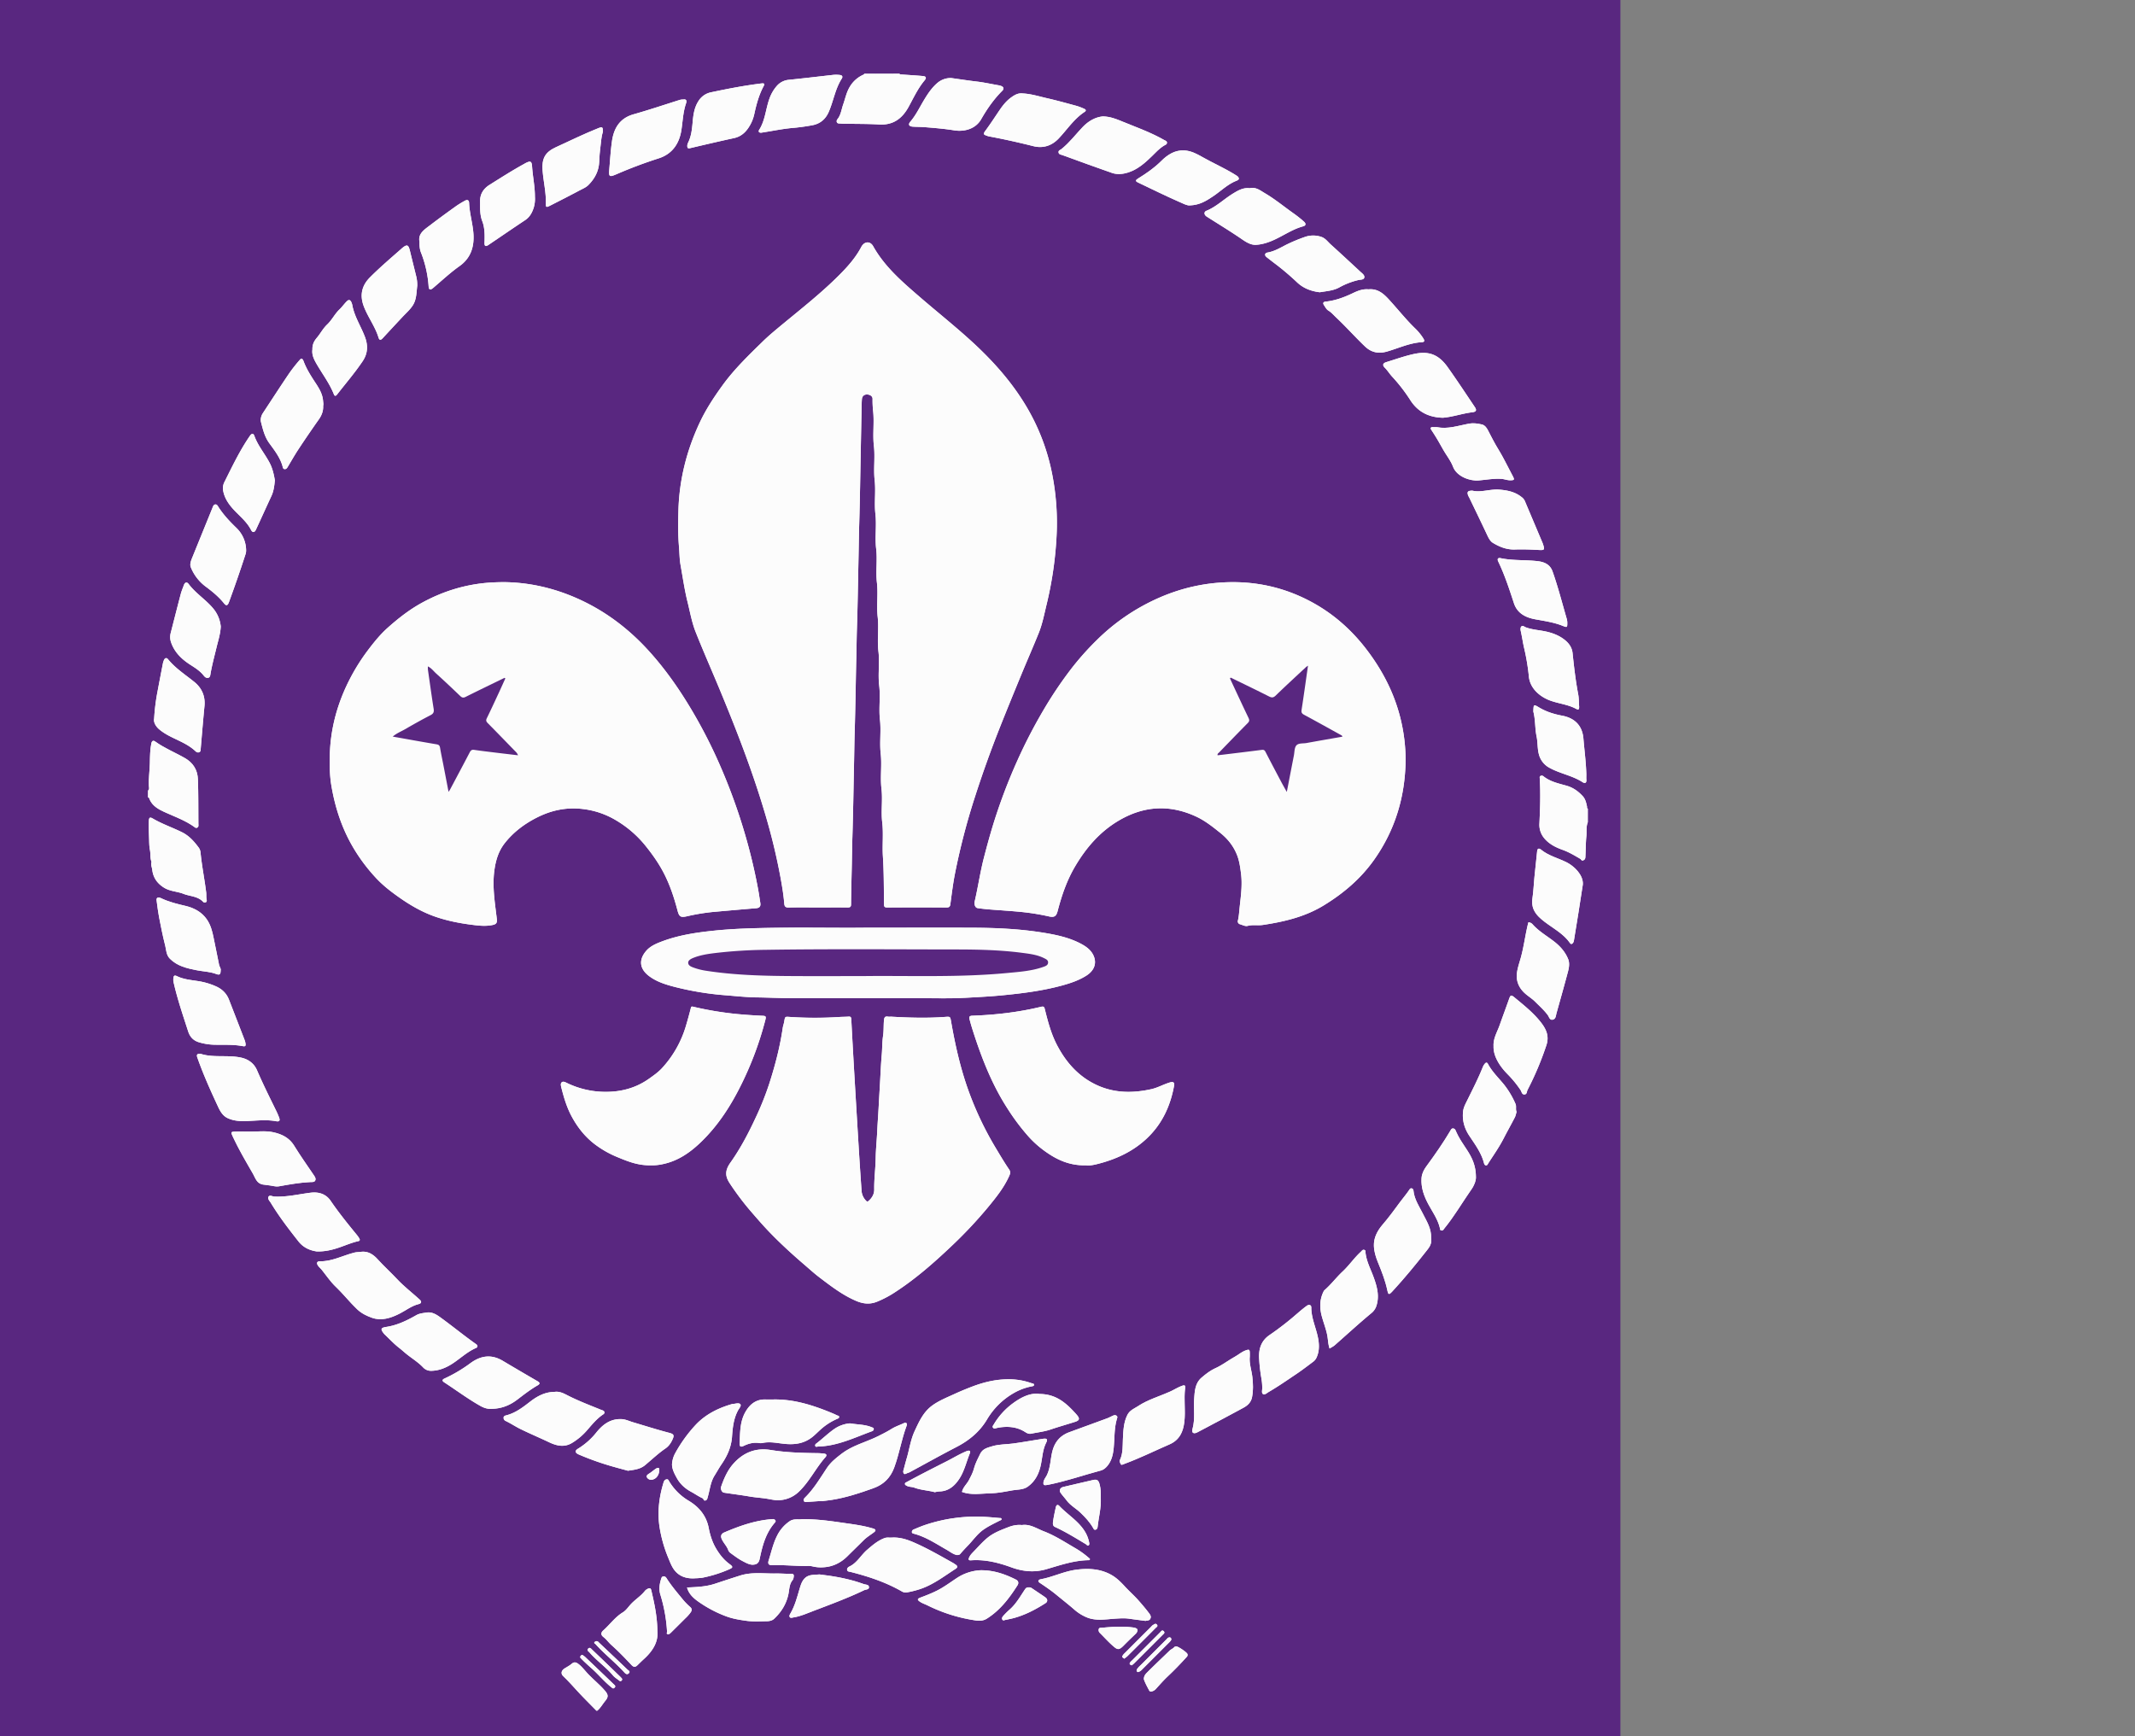 <svg id="Capa_1" data-name="Capa 1" xmlns="http://www.w3.org/2000/svg" viewBox="0 0 2823.46 2296.06"><rect x="0" y="0" width="2823.46" height="2296.06" fill="#808080" stroke="none"/><defs><style>.cls-1{fill:none;}.cls-2{fill:#592780;}.cls-3{fill:#fcfcfc;}</style></defs><title>flor</title><line class="cls-1" x1="2819.46" y1="1605.04" x2="2823.46" y2="1605.04"/><rect class="cls-2" width="2142.92" height="2296.06"/><path class="cls-3" d="M1085.31,1040.52c1.49.19,1.6,1.6,2,2.54,3.8,8.91,11.9,13.33,19.78,16.93,13,5.94,26.53,10.7,38.36,18.94,1.5,1,2.76,2.58,4.71,1.76,2.39-1,1.75-3.34,1.74-5.26-.14-19.63.08-39.27-.66-58.88-.47-12.32-6.4-21.84-17.55-28.16-12.95-7.34-26.83-13-39-21.74-2.58-1.85-4.34-.58-4.95,2.35-1.77,8.55-1.86,17.38-2,25.94-.21,10.21-1.81,20.37-1.3,30.61.09,1.9,1,4.32-1.1,6m594,1217c4.43-3.54,7-8.65,10.53-12.87,4.31-5.08,4.19-8.15,0-13.16-7-8.32-15.54-14.95-22.91-22.81-4-4.23-7.39-8.94-12-12.59-3.14-2.49-5.84-3.69-9.47-.53-2.86,2.49-6.43,4.16-9.63,6.28-4.1,2.7-4.93,6.71-1.5,10,6.49,6.16,12.4,12.82,18.43,19.4,8.25,9,17,17.56,25.53,26.31m1311-1193c-1.52-.58-.84-2-1.07-3-1-4.87-2.14-9.84-5.59-13.58-5.87-6.36-12.56-11.3-21.26-13.79-10.7-3.06-21.88-5.31-30.9-12.65a3.41,3.41,0,0,0-3.79-.23c-1.29.67-1,2-.94,3.12,1.21,19.86.51,39.71-.42,59.55a27.54,27.54,0,0,0,4.74,17.46c6.38,9.07,16.13,14,26.1,17.59,8.34,3,15.61,7.45,23.1,11.75,1.36.78,1.66,3.28,4.35,1.93s2.44-3.39,2.54-5.43c.45-8.78.37-17.62,1.26-26.35.63-6.12-.58-12.46,1.86-18.39m-957-990q0,.4,0,.8A39.28,39.28,0,0,0,2013.22,101c-4.32,7.23-5.88,15.42-8.62,23.2-2,5.75-2.82,12-6,17.25-1.18,2-3.29,3.66-2.41,6s3.71,1.68,5.73,2a40.91,40.91,0,0,0,5.48.16c15,.28,29.94.09,44.86,1,18.52,1.1,30.48-8,38.83-23.24,6.51-11.92,12.2-24.3,21-34.87,3.07-3.7,2.24-5.59-2.49-6-10.08-.86-20.18-1.46-30.27-2.17q0-.39,0-.78M1971,1186.12c13.17,0,26.33-.07,39.5.05,3.05,0,4.45-.59,4.48-4.09.15-16.14.55-32.27.93-48.4.34-14,.44-27.94.88-41.91,1-31.59,1.42-63.2,2.11-94.8.32-14.47.45-28.94.89-43.41,1-32.59,1.36-65.2,2.14-97.8.31-13,.42-25.94.84-38.91,1-31.59,1.45-63.2,2.12-94.8.3-14.47.47-28.94.9-43.41,1-33.59,1.44-67.2,2.1-100.8q.51-25.7,1-51.4c.09-4.16.09-8.33.44-12.47s3.13-6.41,7-6.24c3.56.16,7.24,2.15,7.1,6a125.66,125.66,0,0,0,.84,16.77c1.49,15-.86,30.13.93,45.23s-.68,30.13,1,45.22c1.68,14.84-.72,29.8,1,44.72,1.75,15.33-.81,30.8,1,46.22,1.75,14.83-.74,29.8,1,44.72s-.69,30.13,1,45.22-.83,30.47,1,45.72c1.8,15-.85,30.12,1,45.22s-.71,30.13,1,45.22c1.71,14.83-.71,29.8,1,44.72,1.74,15.33-.81,30.8,1,46.22,1.76,14.83-.78,29.79,1,44.72s-.08,30.11.9,45.22c1.36,21,1.2,42.11,1.48,63.18,0,3.28.89,4.16,4.16,4.14q39.25-.2,78.5,0c3.29,0,4.6-.84,5.06-4.32,1.82-13.65,3.51-27.34,6.17-40.83A896.2,896.2,0,0,1,2179,1039.55q14.93-46.29,32.84-91.5c9.26-23.37,18.81-46.62,28.39-69.87,7.56-18.35,15.56-36.52,23-54.93,4.9-12.16,7.33-25.08,10.42-37.79a489.63,489.63,0,0,0,13.22-91,333.13,333.13,0,0,0-5.63-80.35,279.85,279.85,0,0,0-33.59-89.28c-19.5-33.2-44.87-61.57-73.18-87.44-22.3-20.38-46-39.18-68.82-58.93-23-19.89-46.11-39.68-61.32-66.83-4-7.2-11.75-6.6-15.72.94-7.38,14-17.73,25.7-28.73,36.76-23.07,23.19-48.75,43.46-73.93,64.24-9.57,7.9-19.25,15.77-28,24.37-18.58,18.17-37.33,36.24-52.72,57.46-11.44,15.77-22.13,32-30.34,49.58-17.23,36.82-27.05,75.62-28.12,116.45-.41,15.74-.64,31.47.73,47.18.72,8.28.66,16.68,2.13,24.82,2.94,16.24,5.23,32.62,9.23,48.66,3.32,13.34,5.67,27,10.74,39.79,10.14,25.55,21.29,50.71,31.83,76.11,22.12,53.3,43,107.06,59.45,162.44a810.86,810.86,0,0,1,21,86.49c2.05,11.32,3.93,22.67,4.88,34.15.26,3.14,1.21,5.23,5.37,5.13C1945,1185.92,1958,1186.12,1971,1186.12Zm777.38-194.54a231.16,231.16,0,0,0-7-56.24c-8.4-33.43-24-63.34-44.87-90.61-19.2-25.07-42.34-45.78-69.92-61.15-38.26-21.33-79.41-30.11-123.16-27.1-39.21,2.7-75.49,14.79-109.21,34.41a272.12,272.12,0,0,0-54.58,42A369,369,0,0,0,2306,870.78a533.27,533.27,0,0,0-36.61,54.56,681.24,681.24,0,0,0-34.06,65.8,735.9,735.9,0,0,0-33.39,88.85c-4.09,13.6-7.82,27.29-11.36,41.05-4.82,18.76-7.57,37.94-11.94,56.78-1,4.45.52,8.72,3.84,9.22,11.31,1.71,22.77,2.26,34.14,3.13,8.77.67,17.59,1.31,26.32,2.24a305,305,0,0,1,33.86,5.63c7.16,1.59,9.67-.27,11.49-7.28,5.34-20.59,12.2-40.58,23.1-59,14.47-24.49,32.52-45.54,57.27-60.25,33.52-19.92,68-21.88,103.31-5.29,11.48,5.4,21.31,13.27,31.23,21.2s17.19,17.07,21.88,28.39c3.41,8.23,4.62,17,5.73,26,1.86,15.13-.35,29.77-1.91,44.57-.63,5.93-.91,11.89-2.41,17.74a3.91,3.91,0,0,0,2.76,4.23c3.46.86,6.79,3.11,10.49,2.14,6.59-1.72,13.27-.19,20-1.2,28.23-4.26,55.6-10.71,80.38-25.83,26.07-15.91,48.9-35.3,66.61-60.31C2734.57,1083.74,2747.77,1039.63,2748.38,991.57ZM1554.5,755.88c-5.49.1-11,.23-16.45.59-32.34,2.11-62.56,11.35-90.87,26.92-16.37,9-31,20.48-44.9,32.86-9.6,8.56-17.76,18.59-25.48,28.77a265,265,0,0,0-29.56,49.09c-13.35,28.94-20.82,59.19-21.57,91.09-.31,13.34-.12,26.69,2.09,39.82,4.87,28.92,13.85,56.44,28.86,81.89a232.21,232.21,0,0,0,30.38,40.52c9.14,9.79,19.78,18,30.77,25.69,14.34,10.06,29.38,18.8,45.91,24.71,15.86,5.67,32.31,9,49,11.14,9.33,1.22,18.75,2.39,28.19.42,5-1,6.28-2.91,5.68-8-2.5-21.25-6.14-42.45-3.28-64,1.72-13,5.29-25.35,13.45-35.86,11.38-14.67,25.94-25.66,42.29-34,19.24-9.86,39.52-14.26,61.51-11.54a109.94,109.94,0,0,1,43.63,14.88,144.24,144.24,0,0,1,38.66,33.26c9.07,11.27,17.38,22.88,24.1,35.68,8.45,16.08,14.07,33.16,18.68,50.66,2.18,8.28,4.34,9.17,12.64,7.33a269.6,269.6,0,0,1,34.34-5.68c19-1.7,38-3.4,57-4.94,4.63-.37,6.11-2.71,5.45-6.92-1.05-6.72-2-13.45-3.29-20.12a734.75,734.75,0,0,0-19.47-79.1,757.19,757.19,0,0,0-36.71-96.44q-13.79-29.75-30.41-58c-16.7-28.32-35.39-55.22-57.47-79.58-27.28-30.09-59.15-54.07-96.6-70.36C1620.23,763.23,1588.13,756.06,1554.5,755.88Zm513.16,574.73a19.8,19.8,0,0,1-3.47,0c-4.28-.77-5.34.71-5.71,5.19-.56,6.73-.16,13.54-1.16,20.17-1.2,8-1,16-1.65,24-1,11.08-1.52,22.26-2.11,33.39-.62,11.81-1.41,23.62-2,35.42-.57,11.32-1.48,22.61-2,33.91-.53,11.66-1.78,23.3-2,34.9-.21,13.83-2.15,27.54-1.94,41.36.09,6.11-2.65,11-7.2,15.11-1.76,1.58-2.57,1.13-3.9-.35a20.58,20.58,0,0,1-5.62-12.47q-1.91-27.31-3.62-54.64-3.08-50.21-6-100.43-2.11-36.05-4-72.12c-.13-2.46-.68-3.72-3.41-3.53-4.15.29-8.31.26-12.46.51a499.28,499.28,0,0,1-65.3-.07c-6.49-.45-6.39-.68-7.48,6-.47,2.9-1.61,5.7-2,8.6-3.66,25.08-10.05,49.51-17.79,73.59a387.68,387.68,0,0,1-17.42,43.81c-9.74,21.1-20.51,41.74-33.9,60.61-7.22,10.18-7.44,17.78-.84,27.6a365.65,365.65,0,0,0,26.62,35.54c8.38,9.71,16.74,19.44,25.62,28.66,14.43,15,29.73,29,45.54,42.58,6.87,5.89,13.6,12.07,20.76,17.51,15.2,11.54,30.36,23.24,48.15,30.91,9.27,4,18.11,5.12,27.8,1.28a136.92,136.92,0,0,0,24.1-12.72c26.66-17.32,50.5-38.15,73.51-59.94a583,583,0,0,0,48.91-51.87c10.55-12.77,21-25.68,28-40.9,1.4-3,2.76-5.95.45-9.34-6.35-9.3-12.07-19-17.87-28.65a431.61,431.61,0,0,1-35-73c-11.25-30.56-18.39-62.18-24-94.2-1.15-6.59-1.1-6.62-7.86-6.12C2115.52,1332.71,2091.59,1332,2067.66,1330.6Zm-31.74-117.69c-40.28.55-90.41-.7-140.54.53-20.27.5-40.49,1.29-60.68,3.36-23.47,2.41-46.73,5.78-69,14.05-7.8,2.9-15.9,6.24-21.4,12.52-10.42,11.92-9.31,24.23,4.33,34.12,9.79,7.1,21.08,10.64,32.57,13.63a393,393,0,0,0,67.8,11.2c14,1.12,28,2.67,42.14,2.84,13.81.17,27.61.89,41.41.92,53.32.11,106.64.23,160,0,25.08-.13,50.15.91,75.24-.49,15.58-.87,31.16-1.64,46.69-3.15,26.77-2.6,53.42-5.93,79.45-13,11.21-3.06,22.17-6.72,32.12-13,10.16-6.39,14-15.7,10-25.69-3.31-8.14-10.16-13-17.61-16.86-15.17-7.92-31.72-11.45-48.39-14.19-31.87-5.25-64.07-6.62-96.31-6.72C2131.08,1212.82,2088.43,1212.91,2035.92,1212.91Zm289.86,314.27c5.61.81,12.54-1,19.45-2.86,22.84-6.29,43.71-16.4,61-32.79,20-18.89,31-42.6,35.88-69.38.81-4.45-.92-5.89-5.32-4.59-8.51,2.5-16.22,7.11-25,9-25.84,5.69-51,5.17-75.14-7.08-22.28-11.33-37.77-29.29-49.2-51.06-7.9-15.06-12.19-31.41-16.26-47.8-.72-2.9-1.51-3.9-5-3.05-29.92,7.23-60.36,10.73-91.08,11.8-3.85.14-4.14,1.91-3.49,4.45,1.43,5.58,3.09,11.12,4.86,16.6,11.55,35.9,25.27,70.82,46,102.63a287.47,287.47,0,0,0,28,37,134.35,134.35,0,0,0,19.8,17.7C2286.4,1519.54,2303.61,1527.82,2325.78,1527.18Zm-575.61,0a63.47,63.47,0,0,0,15.09-1.41c19.72-3.91,35.68-14.61,49.93-28.13,23.88-22.65,41.3-49.94,55.59-79.3a438.61,438.61,0,0,0,31-84.07c1.12-4.4-.16-4.7-4-4.86-10.93-.46-21.86-1.26-32.76-2.23a440.53,440.53,0,0,1-58.85-9.75c-2.15-.49-2.56-.24-3.09,1.85q-3,11.79-6.46,23.45a141.37,141.37,0,0,1-31.72,56c-5,5.39-11,9.56-16.94,13.81-17.54,12.49-37.16,17.67-58.43,17.47a117,117,0,0,1-50.41-11.77c-2.05-1-4.64-2.41-6.54-1-2.18,1.63-1.33,4.78-.77,7,3.39,13.5,7.35,26.78,14.12,39.1,7.68,14,17.37,26.21,30,35.86a131.92,131.92,0,0,0,29.62,16.94C1719.35,1521.87,1733.11,1527.58,1750.16,1527.18ZM2084,1931.74c.15,3.35,1.1,4.83,4.51,3,1.3-.7,2.84-1,4.13-1.65,20.56-11.09,40.94-22.52,61.68-33.24,16.89-8.73,30.86-20.2,40.65-36.76a96.93,96.93,0,0,1,34.52-34.24,76.84,76.84,0,0,1,24-9.18c1.4-.29,3.46-.33,3.46-2.13s-2.1-1.71-3.45-2.17a89.28,89.28,0,0,0-24.67-5c-18.56-.94-36.08,2.91-53.19,9.37-8.22,3.11-16.36,6.49-24.34,10.17-9.64,4.44-19.5,8.36-28.32,14.59-12.27,8.66-18,21.6-23.94,34.4-5.26,11.32-6.88,23.8-10.38,35.69C2087,1920.23,2085.57,1926,2084,1931.74Zm-274.89,141.64a80.59,80.59,0,0,0,9.4-.75,169.7,169.7,0,0,0,34.5-10.75c6.13-2.62,6.4-3.56,1-7.52-7.45-5.49-13-12.67-17.59-20.41-4.87-8.26-7.85-17.56-9.65-27-3.13-16.34-12.77-27.82-26.46-36.06a74.21,74.21,0,0,1-25.75-25.5c-.82-1.35-1.3-3.26-3.54-2.85s-3.31,2-3.91,3.93c-5.82,18.88-8.35,38.26-5.57,57.8a178.25,178.25,0,0,0,11.86,42.39c2.24,5.46,4.4,11.23,7.93,15.84C1788.21,2071.45,1798.11,2074.2,1809.13,2073.38Zm-441.47-431.84c-3.05.57-6.19.29-9.32,1.07-15.36,3.83-29.65,11.87-46.1,11.54-2.47,0-4.68,1.46-2.55,5.12,1.4,2.41,3.51,3.88,5.15,5.9,6.13,7.6,11.63,15.87,18.63,22.57,10,9.54,18.47,20.42,28.46,29.93,5.68,5.41,12.78,8.81,19.62,11.2,12.34,4.32,24.56.47,36-5.29,8.52-4.28,16.07-10.42,25.59-12.82,3.91-1,4.29-3.36,1.35-6-9.9-9-20.54-17.15-29.78-27-8.43-8.94-17.5-17.26-25.81-26.35C1383.35,1645.34,1376.69,1640.68,1367.65,1641.54ZM1316.88,522.76c.59-2.14.08-4.27-.07-6.42-.62-8.95-5-16.26-9.74-23.51-6.08-9.24-12.11-18.54-16-29-.72-1.93-2.2-5.17-4.84-2.12a202.87,202.87,0,0,0-14.71,18.72c-11.66,17.22-22.93,34.7-34.39,52.05-2.39,3.62-3.28,8.41-2.43,11.69,2.5,9.67,4.76,19.5,11,28,6.79,9.32,14,18.56,17.38,30,.47,1.62.49,4,2.84,4.25s3.38-1.66,4.43-3.41c4.59-7.66,9-15.45,13.91-22.9q13.13-19.86,26.86-39.33C1315,535.25,1317.2,529.49,1316.88,522.76ZM1976,1971.13l0,.32c4.38-.55,8.78-1,13.14-1.67,19.09-3,37.3-9,55.42-15.52,13.56-4.88,22.47-13.75,27.46-27.19,6.7-18,9.65-37.13,16.36-55.14,1.42-3.81-.84-5-3.69-3.62-5.24,2.52-10.82,4.25-15.84,7.36-5.94,3.69-12.21,6.87-18.49,10-15.91,7.81-33.55,12-47.93,23.07-7.19,5.53-14.19,11-19.36,18.77-9.06,13.61-17.36,27.83-29.21,39.38-1.18,1.15-1.9,2.44-1.35,4,.72,2.07,2.63,1.68,4.24,1.58C1963.17,1972,1969.57,1971.57,1976,1971.13Zm-58.63-1a40.16,40.16,0,0,0,28.65-11.24c14.08-13.46,22.39-31.32,35.2-45.75,2.18-2.45,1.3-4.3-2-4.65-2.8-.29-5.61-.56-8.42-.6-20.75-.29-41.51-.79-62-4.18s-37.11,4-50,18.89c-7.19,8.32-11.86,18.86-15.51,29.49-1.15,3.34.89,7.63,3.79,8.08,11.16,1.72,22.38,3.09,33.51,5,7.73,1.33,15.55,1.73,23.26,3C1908.28,1968.9,1912.74,1970,1917.34,1970.18ZM2347.9,139.92c-10,1-19.06,6.26-26.4,13.89-9.4,9.79-17.58,20.75-28.28,29.29-1.59,1.27-4.34,1.76-3.77,4.63.53,2.65,3.18,2.67,5.08,3.36,21.8,7.93,43.57,15.92,65.48,23.53,7,2.44,14.5,1.65,21.39-.55,12.62-4,22.33-12.64,31.65-21.73,5.09-5,9.9-10.32,16.15-14,1.55-.91,3.59-1.44,3.57-3.69s-2.2-2.64-3.73-3.53c-17.46-10-36.42-16.74-55-24.34C2366,143.5,2357.79,140.07,2347.9,139.92ZM1949.75,1995.23c-3.7.87-10.25-1-15.64,2.52a49.74,49.74,0,0,0-17.07,19.71c-5.09,10.15-7.42,21.17-10.83,31.85-1.56,4.87-.39,6.91,4.75,6.74,15.27-.49,30.47,1.23,45.72,1.09a25.09,25.09,0,0,1,7,.42,46.31,46.31,0,0,0,15,1.26c12.19-.66,22.84-5.91,31.61-14.65,7.11-7.09,14.33-14.06,21.44-21.15,4-4,8.87-6.9,13.37-10.28,2.86-2.15,3.32-3.88-1-5.19-10.54-3.18-21.34-4.9-32.19-6.43C1992,1998.32,1972.15,1994.94,1949.75,1995.23Zm119,24.34c-2.51.32-6-.59-9.43.68-9,3.32-15.84,9.32-23.07,15.52-8.19,7-13.24,17.29-23.46,22.11-1.36.64-3.6,2.4-2.92,4.76.6,2.11,3,2,4.6,2.38,23.57,6,46.52,13.58,67.72,25.76a9.84,9.84,0,0,0,6.67,1.27,119.14,119.14,0,0,0,15.46-3.73c18.26-5.58,33.08-17.2,48.78-27.32,3.5-2.26,2.75-4-.13-5.87-1.11-.73-2.18-1.54-3.34-2.18-15.37-8.56-30.6-17.4-46.62-24.73C2092.46,2023.38,2081.74,2018.84,2068.76,2019.57ZM1793,117.6a14.84,14.84,0,0,0-4.79.58c-20.23,6.4-40.37,13.15-60.78,18.94-18.31,5.19-26.11,18.3-28.6,35.56-1.72,12-2.43,24.11-3.46,36.19-1,11.3-.38,11.77,10.35,7.12q26.94-11.68,54.9-20.6c18.08-5.81,27.24-19.56,30-37.42,1.83-11.77,2.17-23.76,6.1-35.18C1798,119.1,1797.18,116.82,1793,117.6Zm906.26,251.05c-7.45-.72-14,1.88-20.27,4.88-11.59,5.53-23.46,10.07-36.34,11.35-3.69.37-3.74,2.44-2.21,4.72,1.72,2.55,3.12,5.52,5.87,7.19,4,2.45,7,6,10.35,9.21,13.1,12.3,25,25.8,38,38.2,8.73,8.32,18.42,9.83,29.34,6.65,15.19-4.42,29.7-11.32,45.84-12.32,3.79-.23,3.74-2.06,1.91-5a72.08,72.08,0,0,0-11.36-13.75c-10.81-10.54-20.27-22.27-30.33-33.48C2721.74,376.93,2713.56,367.25,2699.29,368.66ZM1798.1,2085.58c2.27,8.43,8.25,13.91,14.67,18.46a161.08,161.08,0,0,0,37.58,19.84c8.3,3.06,17,4.46,25.73,5.71,9.12,1.31,18.19.74,27.25.62,3.26,0,7.18-.55,10.12-3.33,9.51-9,16.07-19.64,18.75-32.51,1.34-6.41,1.05-13.25,5.68-18.7a8.33,8.33,0,0,0,1.24-3.74c.54-2.84.16-4.59-3.63-4.48-6.64.19-13.3-.5-19.94-.38-15.7.28-31.49-2.23-47,2.67-11.16,3.52-22.27,7.18-33.38,10.86C1823.26,2084.54,1810.73,2085,1798.1,2085.58ZM2797.77,538.47l1.41-.15c12.75-1.3,24.91-5.65,37.63-7.14,4.93-.58,5.9-2.71,3.09-6.87-11.92-17.69-23.62-35.55-36-52.9-12.67-17.75-26.15-21.21-44.57-17.25-12.31,2.65-24.26,7-36.35,10.69-4.63,1.4-5.58,4-2.1,7.47,3.65,3.59,6.23,8,9.62,11.67a219.53,219.53,0,0,1,23.85,30.77C2764.5,530.85,2779.14,538,2797.77,538.47ZM1778.22,1922.88c.14,6.52,3.24,12.2,6.27,17.8,4.35,8,10.87,13.94,18.91,18.28,5.18,2.79,10,6.26,15.4,8.66,1.28.56,1,3.7,3.71,2.84,2.36-.74,2.43-2.8,3-4.7,2.79-9.5,3.56-19.63,9-28.29,3.09-4.9,5.85-10,9.12-14.78,7.64-11.11,13-22.86,13.95-36.67.82-11.85,2.07-23.8,7.9-34.64,1.43-2.66,4.93-6.06,3-8.25s-6.29-.58-9.59-.29a5.43,5.43,0,0,0-1,.06c-18.26,5.21-35,13.47-48.15,27.3a188,188,0,0,0-27.17,37.52A34.53,34.53,0,0,0,1778.22,1922.88ZM1154.66,1379.7c-4.41-.28-5.43,1.33-4.27,4.67,7.87,22.52,17.67,44.22,27.74,65.8,2.75,5.89,6.18,11.71,12.46,14.63,11.41,5.31,23.78,4,35.62,3.31,9.6-.52,19-1,28.42.78,4.07.77,5.5-.56,4.15-4.42a97.38,97.38,0,0,0-4.55-10.45c-8.5-17.37-17.13-34.68-24.78-52.47-4-9.34-11.78-14.8-21.4-16.84C1190.17,1380.93,1171.46,1385.23,1154.66,1379.7Zm1249.89,750.08c1.51-.72,4.72.06,6.18-2.8s.13-5-1.55-7.28c-4.45-5.94-9.25-11.55-14.17-17.12-5.7-6.46-12.18-12.09-18-18.43-4.94-5.39-10.34-10.78-16.55-14.49-15-9-31.88-9.82-48.71-7.43-15.77,2.24-30.28,9.63-46,12.46-1.36.24-2.92,1-3,2.24s1.25,2.08,2.42,2.87c7.35,4.95,14.67,9.9,21.52,15.58,7.76,6.43,15.75,12.59,23.35,19.23a59.42,59.42,0,0,0,17.1,10.64c12.34,4.9,25.08,2.3,37.71,1.52,6.1-.38,12.21-.77,18.33.14C2390.07,2127.94,2397,2128.77,2404.55,2129.78ZM2242.18,109.56c-5.93-.79-10.55,1.77-15.2,5.07-6.23,4.42-10.88,10.14-15.12,16.31-6.09,8.88-11.89,18-18.27,26.63-4.21,5.72-4.38,6.16,2.35,8.39a14.57,14.57,0,0,0,1.93.49c19.57,3.63,39,8,58.28,12.84,12.78,3.22,24.35-.54,33.49-10.23,11.23-11.9,20.25-25.93,34.26-35.13,2.37-1.56,1.68-3.09-.45-4a74,74,0,0,0-10.2-3.91c-13.11-3.56-26.22-7.2-39.46-10.23C2263.34,113.37,2253,110.1,2242.18,109.56Zm539.89,1513.63c.57-12.11-5.76-21.91-10.88-32.06-5-9.87-11.31-19.11-12.42-30.57-.28-2.84-3.5-4-4.94-1.78-4.3,6.55-9.47,12.42-14.06,18.72-6.93,9.51-13.95,18.95-21.6,27.88-7,8.23-12.06,17.44-11.71,28.41.25,7.7,2.68,15.28,5.6,22.39,4.9,12,9.53,23.92,12.22,36.6,1.2,5.65,2.22,5.89,6.32,1.44,16.63-18,32.18-37,47.29-56.31C2781.38,1633.47,2783.1,1628.75,2782.07,1623.19ZM2241,2003c-6.62-.7-12.54.64-18.3,2.86-9.6,3.7-19.34,7.41-27.32,14-6.5,5.35-12.07,11.83-18,17.9-2.37,2.45-4.8,4.87-6.23,8.1-1.21,2.74-.83,4,2.48,3.74,18.63-1.39,36.39,3.13,53.56,9.39,15.25,5.56,30.45,6.91,45.83,2.45,18.26-5.3,36.24-11.59,55.53-12,.79,0,1.81.16,2.19-.77.51-1.24-.67-1.68-1.37-2.3a113.51,113.51,0,0,0-18.1-13c-13.44-7.77-26.51-16.39-41.05-22C2260.67,2007.78,2251.73,2001.36,2241,2003ZM2542.2,234.92c-8.62-1.16-15.91,3.24-22.76,7.5-11.62,7.23-21.5,17.09-34.48,22.36-3.59,1.46-3.13,5.4.49,7.7,15.81,10.07,31.84,19.8,47.3,30.44,5.17,3.56,11.26,7.18,17.65,6.86,8.22-.42,16.26-3,23.88-6.47,12.95-5.89,24.71-14.28,38.67-18,3.68-1,3.95-3.54,1-6.21a154.62,154.62,0,0,0-14-11.1c-12.57-8.88-24.44-18.75-37.75-26.55C2556.07,237.84,2550.31,233,2542.2,234.92Zm-630,1602c-3.66,0-7.32,0-11,0-12.58-.17-20.73,7.13-26.24,17.11-6.86,12.41-6.77,26.51-7.24,40.27-.18,5.25,1.07,6,5.75,3.79,6.32-3,12.74-4.56,19.73-3.58a12.82,12.82,0,0,0,4.49,0c10.18-2.29,20.23.29,30.23,1.19,13.12,1.19,25-.61,35.54-8.87,4.05-3.16,7.56-6.88,11.38-10.27a79.23,79.23,0,0,1,21.66-13.93c1.17-.5,2.68-.82,2.7-2.54,0-1.93-1.86-1.65-2.89-2.19-2.79-1.45-5.7-2.67-8.61-3.86C1963.52,1844.15,1938.79,1836.41,1912.24,1836.92ZM1215,713.22A41.76,41.76,0,0,0,1202,684c-8.61-8.32-16.73-16.92-23.29-27-1.1-1.69-2.23-4.34-4.72-3.85-2.2.43-2.86,3-3.67,4.93q-13.38,32.9-26.73,65.8c-1.62,4-3.29,8.5-1.71,12.35a59.36,59.36,0,0,0,19.41,25.33c9,6.68,17.5,13.62,24.52,22.37,2.89,3.6,4.77,3.08,6.46-1.51q11.49-31.2,21.74-62.84A16,16,0,0,0,1215,713.22Zm93.52,927.9c22.8.51,38-9.93,55.13-13.68,1.79-.39,2-1.8,1.27-3.1a31,31,0,0,0-3.33-4.92c-12.08-14.72-24-29.51-34.79-45.26-6.35-9.31-16-12-26.56-10.72-15.94,2-31.64,5.89-47.9,5.11-2.6-.12-6.15-2.47-7.71.22s1.51,5.54,3,8c10.84,18,23.61,34.52,36.56,51C1291.87,1637.6,1301.93,1640.17,1308.5,1641.12Zm1556.2-271.7c-.57,13.83,8.69,27.36,18.69,37.45a144.68,144.68,0,0,1,17,20.83c1.46,2.16,1.59,6,5.15,5.79s2.95-3.86,4.11-6.06a406.37,406.37,0,0,0,24.83-58.88c4.07-12-.08-21.16-6.79-29.89-9.85-12.83-22.51-22.86-34.89-33.11-5-4.15-5.65-3.87-7.84,2.3-4,11.4-8.25,22.75-12.29,34.15C2869.49,1351,2864.18,1359.35,2864.7,1369.42ZM2462.8,257.62c13.33-.43,22-6.07,30.56-11.75,10.45-6.91,19.36-16.12,31.29-20.84,1.35-.54,3.55-1.18,3.11-3.32s-2.28-3.09-4-4.16c-14.17-8.93-29.54-15.65-44.09-23.87-7.51-4.24-15.17-8.32-24-8.76-12.42-.6-22.17,5.78-30.29,13.86-9.3,9.25-19.85,16.5-30.82,23.31-3.53,2.19-3.67,3.54,0,5.28,18.18,8.63,36.22,17.58,54.64,25.65C2454.11,255.19,2459.4,257.93,2462.8,257.62ZM2147.44,89.18a27.13,27.13,0,0,0-17.65,6c-7.45,6.16-12.85,14.14-17.87,22.41-6,9.86-10.88,20.4-18.47,29.28-3.19,3.73-1.78,6.27,3.39,6.61s10.64.25,15.93.68c12.9,1.05,25.8,2.09,38.59,4.17,13.69,2.23,28.48-1.94,35.71-14.62,7.82-13.72,16.83-26.62,28.07-37.83,1.73-1.73,2-3.81.35-5.11s-3.94-1.76-6-2.12c-9.32-1.62-18.55-3.68-28-4.8C2170.11,92.51,2158.79,90.76,2147.44,89.18ZM2634.9,372.5c8.66-1.56,17.86-1.94,26.06-6.55a97.75,97.75,0,0,1,25-9.61c2.8-.68,7.13-.21,7.81-3.32s-2.86-5.54-5.24-7.74c-13-12.06-26-24.17-39.21-36.08-3.89-3.52-7.12-8.22-12.24-9.88a33,33,0,0,0-22,.08,221.1,221.1,0,0,0-23.88,9.91c-8.11,4.08-15.9,9-25.13,10.59-4,.69-4.6,3.74-1.27,6.33s6.88,5.4,10.37,8a350,350,0,0,1,29.63,25.06C2613.12,367.22,2623.32,371.13,2634.9,372.5Zm12.94,1397c2.4-1.52,4.84-2.66,6.79-4.36,16.07-14.09,31.77-28.59,48.23-42.24a20.46,20.46,0,0,0,6.46-8.62c5.08-13.78,1.14-27.18-3.46-39.69-3.8-10.34-9.06-20.1-10.43-31.26-.18-1.49.52-3.56-1.7-4.26s-3.21,1.28-4.5,2.45c-8.81,8-15.43,18-24.11,26.09-8.38,7.81-15.21,17.11-23.9,24.62a6.39,6.39,0,0,0-1.4,2c-5.2,10.57-5.3,21.47-2.26,32.65,2.25,8.27,5.4,16.26,7.13,24.73C2645.88,1757.46,2645.78,1763.51,2647.85,1769.51Zm193.54-226.62c0-15.63-5.49-26.32-12-36.26-5.15-7.87-10.56-15.51-14.29-24.18-.73-1.7-1.24-3.41-3.33-3.9-2.36-.56-3.19,1.19-4.11,2.74-9.65,16.33-20.51,31.88-31.72,47.15-3.56,4.85-6.08,10.06-6.47,15.7-.88,12.56,3.29,24,9.25,35,5.42,10,12.09,19.31,14.87,30.57.35,1.4,0,3.55,2.4,3.74,2.07.16,2.67-1.58,3.71-2.85,13.2-16.2,23.66-34.28,35.6-51.33C2839.54,1553.21,2841.54,1546.94,2841.38,1542.89ZM1118.7,1282.44c0,.3.21,2,.57,3.55,5,21.8,12.23,43,19.11,64.2,2.35,7.25,6.91,12.11,14.35,14.31a77.27,77.27,0,0,0,20.86,3.24c12.45.22,25-.49,37.35,1.91,3.21.62,3.56-.82,3.31-3.08a21.43,21.43,0,0,0-1.33-5.26q-10.23-26.56-20.55-53.08c-3.2-8.24-8.83-13.88-17-17.61a92.76,92.76,0,0,0-24.72-7.17c-9.11-1.42-18.38-2.19-26.92-6.32C1119.86,1275.24,1118.72,1276.37,1118.7,1282.44Zm1864.05-126.57c.93-12.77-11.9-24.54-21.09-29.22-11.27-5.75-24-8.64-34-16.84-2.67-2.17-4.87-2.11-5.31,2.09-1.18,11.5-2.46,23-3.59,34.49-.88,8.94-1.21,18-2.52,26.84-.82,5.58-.66,10.72,1.63,15.85,3.09,6.91,8.81,11.82,14.42,16.11,11.68,8.93,25,15.74,33.7,28.28,1.19,1.73,2.66,1,3.71-.32,1.17-1.48,1.33-3.33,1.62-5.15,1.84-11.61,3.8-23.21,5.66-34.82C2978.91,1180.74,2980.81,1168.3,2982.75,1155.87Zm-4.85-235.14c-.43-6-.29-11.41-1.28-16.59-3.46-18.07-5.53-36.31-7.44-54.58-.7-6.69-4.36-12.2-9.24-16.35-8.35-7.1-18.49-10.7-29.22-12.65-7.81-1.42-15.79-2.07-23.29-4.84-1.83-.68-3.92-2.61-5.41-1.66-2,1.29-1.82,4.43-1.35,6.49,1.67,7.22,2.64,14.59,4.29,21.77a291.09,291.09,0,0,1,6.44,38.28c1.49,16.19,15,26.85,27.4,31.6,11.52,4.4,24.14,5.31,35.16,11.31C2978.11,925.79,2977.83,922.57,2977.9,920.73ZM1622.77,1826.88c-12.12.13-22.28,5.31-31.81,12.69-9.81,7.59-19.66,15.31-32.13,18.42-1.4.35-3.31,1-3.33,3.11a4.48,4.48,0,0,0,2.42,4.11c6.94,3.23,13.26,7.58,20.1,10.92,12.44,6.07,25.2,11.49,37.71,17.41,10,4.71,19.91,7.05,30.1,1a82.92,82.92,0,0,0,20.07-16.89c6.19-7.14,12.13-14.46,19.87-20,1.47-1.06,3.51-1.85,3-4.07-.49-2-2.65-2.25-4.31-2.93-15-6.11-30.06-11.81-44.5-19.2C1634.84,1828.76,1629.26,1825.85,1622.77,1826.88Zm834.1-5.45c.3-3.37-1-3.68-3.86-2.69-5.71,2-10.73,5.34-16.19,7.79-14.06,6.31-29.08,10.54-42.1,19.07-5.19,3.4-11.21,5.5-14.37,11.93-4.91,10-5.27,20.49-5.8,31.23-.47,9.43.3,19.15-3.93,28.11-1,2.18.51,4.34,1.34,5.95.61,1.19,3.26-.27,4.9-.88,20.17-7.47,39.44-17,59.15-25.58,13.49-5.84,18.21-16.86,19.74-29.78C2457.53,1851.58,2454.86,1836.37,2456.87,1821.43ZM1441.31,363.81a47.37,47.37,0,0,0-1.41-12.63c-2.73-11.13-5.53-22.24-8.21-33.38-2-8.43-3.94-9.09-10.69-3.46-.38.32-.7.72-1.07,1-13.95,12.27-28.08,24.31-41.21,37.5-10.92,11-13.51,23.71-8.16,38s15.05,26.77,19.56,41.56c1.24,4.07,3.22,3.31,5.58.76q13-14.09,26.11-28.08c4.63-5,9.82-9.42,13.56-15.18C1440.4,382.19,1440.18,373.21,1441.31,363.81ZM2557.59,1808.48a71.14,71.14,0,0,1,1.16,14.19c-.07,2.55-1.09,6.17,1.43,7.27,2.19,1,4.79-1.59,7.08-2.93,12.59-7.33,24.53-15.66,36.61-23.77,7.68-5.16,15-10.82,22.43-16.37a14.05,14.05,0,0,0,4.3-5.41c3.41-7.34,3.63-15.16,2.5-22.81-2.16-14.68-9.5-28.25-9.46-43.49,0-3.4-3.08-4.21-5.95-2.12-6.43,4.67-12.29,10-18.35,15.13a389.91,389.91,0,0,1-31.07,23.64c-11.56,7.93-14.48,19.52-13.53,31.95A220.83,220.83,0,0,0,2557.59,1808.48ZM1089.94,1125.83c-1.17,4.11.53,7.2.9,10.43,1.2,10.49,6.6,18.22,15.78,23.84,8,4.88,17.22,4.8,25.54,8.06,8.72,3.41,19,3,26,10.61a3,3,0,0,0,3.26.59c1.54-.53,1.69-2.09,1.39-3.37-.78-3.29-.26-6.64-.67-9.92-2.19-17.6-5.75-35-7.45-52.7a13,13,0,0,0-2.45-6.42c-6.05-8.19-12.67-15.64-22.09-20.3-12.72-6.29-26.25-10.85-38.55-18.08-3.91-2.3-5.12-1.31-5.25,3.46-.2,7.14,0,14.32.27,21.41.22,5.51.12,11.24,1.16,16.62S1087.86,1121.23,1089.94,1125.83Zm1805.17,330.65c-1.53-3.51.09-7.22-1.37-10.48a113.77,113.77,0,0,0-14.85-25.12c-7.34-9.14-16-17.21-21.58-27.75-1.29-2.46-2.84-2-4.23-.23a16.75,16.75,0,0,0-2.52,4.18c-6,15-13.36,29.37-20.49,43.85-2.33,4.73-5,9.5-5.64,14.78-1.34,11.7,1.58,22.4,8.12,32.3,7.45,11.29,15.7,22.19,19.31,35.61.39,1.45.9,3.54,2.91,3.67,1.75.11,2.3-1.75,3.07-2.95,7-10.83,14.38-21.35,20.28-32.85,4.75-9.27,9.88-18.33,14.65-27.59C2894,1461.6,2894.37,1458.9,2895.11,1456.48Zm-1440.95,265.4c-4.77.8-9.68,1-14.13,3.57-12.4,7.07-25.15,13.24-39.49,15.48-7.62,1.19-8.11,2.87-3.21,9a14.56,14.56,0,0,0,1.39,1.43c6.21,5.88,12.05,12.24,18.8,17.43,3.18,2.45,6.14,5.22,9.24,7.73,7.52,6.1,15.91,11.12,22.61,18.27a14,14,0,0,0,10.3,4.21c9.7-.07,18.68-3.6,26.66-8.54,11.08-6.86,20.43-16.36,32.64-21.63,2.72-1.17,2.42-3.5.2-5.06-16-11.24-31.06-23.67-46.86-35.13C1467.06,1724.83,1461.41,1721,1454.17,1721.87ZM1093.38,936.23c-1,4.19,1.4,9.79,6.49,14.17,5.78,5,12.53,8.55,19.33,11.83,10.24,4.94,20.65,9.45,29.07,17.46,1.09,1,3,2.1,5,1,1.8-1,1.54-2.71,1.68-4.36,1.63-18.82,3.15-37.66,5-56.46,1.29-13.17-3.58-24-13.41-31.95-11.93-9.65-24.92-18-34.76-30-2.08-2.55-4.1-1.66-5.33.9a23.61,23.61,0,0,0-1.68,5.67q-3.47,17.78-6.82,35.59A274,274,0,0,0,1093.38,936.23Zm803.16-774.8,3.89-.63c11.81-1.87,23.56-4.27,35.44-5.44a269.59,269.59,0,0,0,28.6-3.88c10.16-2.11,17-8.18,21.12-17.71,6.24-14.44,8.47-30.43,17.18-43.92,1.41-2.18.88-4.43-2.62-4.72a43.11,43.11,0,0,0-8.43-.15c-19.64,2.21-39.26,4.55-58.92,6.55a23.72,23.72,0,0,0-16,8.12,51.63,51.63,0,0,0-9.68,16.67c-5,13.66-5.57,28.78-13.66,41.47C1892.28,159.64,1892.88,161.77,1896.54,161.43ZM2161.7,1959.2c12.33,4.57,25.24,2.09,37.74,1.82,9.55-.2,19.33-2.19,28.92-3.9,6.93-1.23,14.34-.6,20.49-5,10-7.23,14.93-17.58,17.28-29.22,2-9.7,2.31-19.69,6.93-28.83,2.31-4.58,1-5.93-4.13-5.15-13.09,2-26.12,4.41-39.24,6.2-9.34,1.28-18.93.94-28,3.68-6,1.81-12.5,3.26-15.72,9.74s-6.6,12.94-8.49,20c-1.41,5.29-4,10.1-6.56,15C2168.11,1948.87,2163.12,1952.86,2161.7,1959.2Zm-980.39-689.52c.74-2.69-1.52-5-2.05-7.72-2.32-11.87-4.78-23.72-7.21-35.57-1.77-8.62-3.93-17.15-9-24.48-7-10-17.17-15.26-28.79-18-10.81-2.51-21.54-5.19-31.64-10-4.06-1.93-6.41-.73-6,2.74,1,7.69,2,15.41,3.42,23,2.37,12.24,4.8,24.49,7.88,36.56,1.55,6.07,1.31,12.75,6.46,17.85,9.84,9.74,22.36,12.53,35.19,15.08,8.62,1.72,17.54,1.85,25.9,5C1179.83,1275.88,1181.3,1274.71,1181.31,1269.68ZM1720,1931.15c8-1.25,16-1.83,22.75-7.46,8.88-7.41,17.28-15.45,26.85-22,4.27-2.93,7-6.91,9.11-11.48,2.73-5.82,2.08-7.5-4.18-9.14-16.16-4.24-32.07-9.29-48.07-14.06-5-1.5-9.82-3.91-15.25-4.1-14.65-.5-24.71,7.25-33.28,18a92.5,92.5,0,0,1-22.9,20.44c-1.9,1.2-4.08,2.37-4.12,4.38s2.37,3.24,4.24,4.07a367.54,367.54,0,0,0,46.76,16.42C1707.93,1927.92,1714,1929.5,1720,1931.15Zm1190.75-725.33c-4,15.47-5.77,31.45-10.06,46.87-1.94,7-4.46,14-5.18,21.09-1,9.58,2.5,18.12,9.6,25,4.51,4.37,10.2,7.66,14.38,11.85,5.72,5.75,12,11.27,16.92,17.95,1.72,2.33,2.52,7.13,6.85,5.92,3.91-1.1,3.8-5.46,4.71-8.68,5.12-18.18,10.23-36.36,15.07-54.61,1.44-5.42,2.42-11.35.32-16.63-3.86-9.69-10.75-17.4-19-23.68-9.46-7.24-19.86-13.28-27.93-22.26A7.59,7.59,0,0,0,2910.76,1205.82ZM1798.46,177.88c-.2,3.68.56,4.79,3.71,4,19.37-4.57,38.76-9.1,58.21-13.33,8.6-1.87,14.66-7.08,19.15-14a52.16,52.16,0,0,0,7.41-17.29c2.77-12.84,6.1-25.5,12.35-37.19,1.5-2.8,1.45-4.27-2.55-3.79-22.62,2.73-45,7.09-67.21,11.8a25.45,25.45,0,0,0-16.27,11.46c-5.95,9.12-6.95,19.31-7.88,29.49-.8,8.82-1.86,17.42-5.81,25.45A19.41,19.41,0,0,0,1798.46,177.88Zm387,1884.92a62.81,62.81,0,0,0-30.09,10c-9.14,6-17.85,12.62-27.74,17.45-6.72,3.28-13.65,6-20.62,8.6-4.48,1.69-4.78,2.93-.77,5.64,3.05,2.06,6.74,3.17,10.07,4.84a210.85,210.85,0,0,0,64,19.88c4.8.7,9.78.43,14.36-2.46,17.5-11,29.6-27,40.46-44.06,1.77-2.78,1.39-5.78-2-7.51C2218.13,2067.6,2202.57,2062.38,2185.45,2062.8Zm356.86-282.61c0-1.5,0-3,0-4.49,0-4.87-.89-5.33-5.39-3.69-5.55,2-9.91,6-15,8.78-8.42,4.68-16.05,10.73-24.89,14.68-6.92,3.1-12.79,7.72-18.46,12.53-8.6,7.29-9.11,17.83-9.83,28-.92,13.15,1.48,26.46-2.11,39.52-.43,1.57-1,4.51.8,5.55,2.07,1.19,4.59-.18,6.58-1.24,20.07-10.6,40.14-21.21,60.08-32.06,5.45-3,9.85-7.05,11.17-13.79,1.76-8.93,1.4-17.83.42-26.74S2541.37,1789.46,2542.31,1780.19Zm-1239.62-1332c-1,6.58,1.81,12.58,4.89,18,7.77,13.72,17.55,26.28,23.43,41.09,1.43,3.61,3.18,1.84,4.62,0,11.21-14.46,23.19-28.31,33.43-43.54,6.95-10.32,7.34-20.82,3.1-32.13-5.16-13.75-13.49-26.22-16.49-40.85a19.9,19.9,0,0,0-1.51-5.23c-1.43-2.74-3.12-4-6.06-1.05-3.42,3.38-6.12,7.37-9.57,10.64-6.33,6-10,14.08-16.34,20-5.52,5.21-8.93,12-13.74,17.67C1304.47,437.54,1302.51,442.17,1302.69,448.21Zm969.89,1502c.82-.11,1.64-.19,2.45-.35,23.9-4.66,46.88-12.74,70.37-19,3.28-.87,6.31-3.33,8.71-6.26,5.48-6.71,7.29-14.6,8.17-22.91,1.38-13,.47-26.21,4.23-38.92.43-1.46,1.26-2.84-.11-4.12s-3.08-1.18-4.66-.49c-2.68,1.16-5.22,2.65-8,3.66-16.74,6.19-33.52,12.25-50.27,18.41-12.32,4.53-19.46,13.35-22.48,26.14-2.4,10.17-2.33,20.89-7,30.57-1.55,3.2-4.18,5.88-4.56,9.69C2269.19,1949.22,2269.76,1950.56,2272.58,1950.19ZM1181.47,814.66a43.94,43.94,0,0,0-8.18-21.6c-9.85-13.07-24.4-21.46-34.23-34.6-2.46-3.28-5-2.38-6.41,1.47s-3.06,7.74-4.11,11.73c-4.51,17.11-8.85,34.27-13.24,51.41a21.06,21.06,0,0,0,.38,12.24c4.55,13.41,14.13,22.57,25.65,29.95,6.22,4,12.47,7.9,17.14,13.68,1.75,2.17,3.43,4,6.22,3.51s2.88-3.47,3.26-5.64c2.06-11.79,5.21-23.32,8-34.93C1178,833.34,1180.88,825,1181.47,814.66ZM2836.83,634.94c-6.19-.09-7.4,1.49-5.82,6.14a29.06,29.06,0,0,0,1.59,3.08c7.94,16.52,16,33,23.74,49.59,1.89,4,4,8.13,7.61,10.29,8.78,5.26,18.11,9,28.84,8.68,10.29-.34,20.63,0,30.92.59,8.37.5,8.92.17,6.29-7.91-.2-.63-.46-1.24-.72-1.85q-11.67-27.65-23.36-55.29a12.78,12.78,0,0,0-4.11-4.83c-8.64-7-18.89-9-29.52-9.88C2860,632.58,2848,637.67,2836.83,634.94ZM1217.54,1482.6c-5.33,0-10.66-.07-16,0-6.89.11-7,.48-4.14,6.64,7.84,16.9,17.3,32.93,26.58,49,3.29,5.71,5,13.32,13.79,14.44,3,.38,6.13.76,9.08,1.19,3.73.54,7.71,1.76,11.52,1.08,13.82-2.47,27.62-4.94,41.69-5.62,2.22-.11,5.16.31,6.3-2,1.27-2.59-.4-5-1.94-7.25-8.72-12.86-17.71-25.57-25.85-38.8-6.44-10.47-16-15.21-27.29-17.75S1228.79,1483,1217.54,1482.6Zm322,366.65c13.58-.08,24.6-4.89,34.37-12.36,8.55-6.54,17-13.12,26.36-18.52,3.78-2.19,3.48-3.64-.09-5.71q-23-13.32-45.79-26.88c-14.94-8.9-28.86-7-42.57,3a191.66,191.66,0,0,1-34.27,20.34c-4.07,1.82-3,3.55-.4,5.25,15.94,10.37,31.18,21.81,47.8,31.15C1529.81,1848.24,1534.86,1849.71,1539.53,1849.24ZM1253,621.24c-1.23-7.33-3-15.4-6.66-22.57-6.33-12.29-15.66-22.89-20.43-36.15-1.33-3.69-3.54-3.48-5.8-.23-13.26,19.1-23.19,40-33.56,60.72a18.16,18.16,0,0,0-2.15,10.46c1.74,12.13,8.91,21.32,17.2,29.69,7.27,7.34,15,14.17,19.87,23.59,2,4,4.67,3.72,6.58-.4,6.82-14.7,13.45-29.48,20.3-44.16C1251.41,635.75,1252.32,628.92,1253,621.24Zm433.86-461c.06-6.32-.89-6.83-6-4.78-19.07,7.63-37.54,16.61-56.18,25.2-14.5,6.68-18.79,15.13-17.58,30.89,1.12,14.54,4.71,28.82,4.32,43.52-.14,5,.61,5.4,5.13,3.09,13.16-6.71,26.36-13.36,39.37-20.35,4-2.17,8.48-3.84,11.83-7.23,8.45-8.56,13.73-18.51,14.21-30.79.25-6.3.69-12.61,1.52-18.85C1684.44,173.59,1684.77,166.11,1686.9,160.25ZM2789.75,550.92c-1.83,0-3.66.07-5.49,0-2.89-.15-3.29,1.54-2,3.39,5.56,8.26,10.58,16.82,15.37,25.55,4.32,7.87,10.31,15,13.45,23.31,5.12,13.48,22.93,19.18,33.8,18.25,10-.85,19.93-2.73,30.1-2.11,4,.24,7.61,1.91,11.58,1.9,5.59,0,6.19-.66,3.57-5.52-6.42-11.93-12.18-24.18-19.31-35.81-4.82-7.87-9.15-16.37-13.46-24.72-1.83-3.55-4.29-6.94-8.2-7.81-5.58-1.24-11.23-2.13-17.16-1C2818,548.93,2804.29,553.81,2789.75,550.92Zm-1345.43-245c-.15,5.51.33,10,2,14.22a150.33,150.33,0,0,1,10.09,45c.24,3.69,2,4.72,5.1,2.35.93-.7,1.8-1.47,2.68-2.23,10.85-9.28,21.34-19,33-27.29,15.44-10.93,19.86-26.53,18.34-44.26-1.13-13.2-5.11-26-5.63-39.36-.15-4-2.58-4.47-5.44-2.91a121.72,121.72,0,0,0-12.68,7.82c-11.23,8.07-22.42,16.18-33.39,24.6C1450.8,289.59,1442,294.94,1444.32,305.88Zm152.6-59.77c.06-13.33-2.84-26.4-3.69-39.66-.47-7.28-2-8.11-8.54-4.84-.74.37-1.43.84-2.16,1.24C1567,211.38,1552,221,1537,230.41c-8,5-12.66,12.12-12.54,21.71.11,8.85-.51,17.55,2.9,26.41s3.3,18.89,2.95,28.59c-.16,4.41,1.41,5.29,5,2.91,16.22-10.9,32.28-22,48.58-32.82,6.26-4.14,9.39-10,11.55-16.79A40.49,40.49,0,0,0,1596.92,246.11Zm1365.3,563.1a21.29,21.29,0,0,0-.57-4.23c-6.18-21.13-11.57-42.49-18.95-63.27-3.46-9.74-11.48-12.64-20.1-13.62-16.12-1.83-32.52-.54-48.56-3.91-3.85-.81-4.61,1.38-3.22,4.27,8.58,17.8,14.66,36.52,20.8,55.24,4.4,13.43,15.44,19,28.15,21.32,12.47,2.32,25,4,36.87,8.87C2961.94,816,2962.3,815.88,2962.22,809.21Zm25.17,200.91c-.4-15.76-2.53-31.37-3.77-47-1.41-17.81-11.83-27.58-28.33-30.64-10.57-2-20.83-5.17-30.17-10.75-7.3-4.35-7.35-4.33-7.7,4.07a5.31,5.31,0,0,0,0,1.48c2.8,10.76,2,22,4.26,32.8,1.68,8,.86,16.25,3.23,24.25a27.94,27.94,0,0,0,14.19,17.32c13.88,7.59,30,10.1,43.4,18.8,3.19,2.06,5.33,1,5-3.31C2987.23,1014.79,2987.39,1012.45,2987.39,1010.12ZM1758.89,2143.48c-.21-19.79-4-36.93-8-54-.63-2.67-1.73-3.65-4.53-2.25a10.87,10.87,0,0,0-3.94,2.87c-5.43,7-13.14,11.5-19,18-3.23,3.58-6.07,7.88-10.23,10.41-10.26,6.24-17.07,16.11-25.85,23.88-3.33,2.94-3.35,6,.25,8.73,4,3.06,6.84,7.29,10.64,10.66,9.33,8.27,18,17.36,26.56,26.44,3.06,3.23,5.22,2.65,7.88.07,2.86-2.78,5.69-5.59,8.64-8.27C1752.69,2169.66,1760.24,2157.56,1758.89,2143.48Zm505.39-313.85c-12.21-1.92-24.64,4.53-35.46,12.56a93.61,93.61,0,0,0-25,27.67c-.75,1.28-2.39,2.68-1,4.44s3,.78,4.58.45c1.14-.24,2.26-.56,3.41-.73,11.26-1.74,22.2-1,32.36,4.68,3.2,1.8,5.9,4.33,10.17,3.44,8.59-1.79,17.33-2.7,25.73-5.55,10.64-3.61,21.48-6.67,32.19-10.07,5.86-1.86,6.5-4.19,2.61-8.89-1.26-1.53-2.6-3-4-4.45C2298.08,1840.56,2285.33,1829.81,2264.28,1829.63Zm-291.05,238.7c-4.68.4-8.4.31-11.92,1.09-9.66,2.13-12.16,10.55-14.46,18.33-3.24,10.93-6.07,21.94-11.83,31.92-.93,1.61-2.1,3.55-1,5.12s3.37.61,5.1.34c9.24-1.45,17.69-5.33,26.34-8.63,22.55-8.59,45.22-16.9,67-27.4,2.22-1.07,6.72-.48,6.23-4.36-.4-3.24-4.45-2.78-6.91-3.68C2012.5,2074,1992.48,2070.58,1973.23,2068.32Zm182.12-25.62c1.78-.21,3-.24,4-1.47q4.7-5.48,9.76-10.65c7.06-7.2,12.73-15.76,21.15-21.63,6.82-4.75,14.32-8.25,21.67-12,.82-.42,2.15-.56,2.08-1.83-.09-1.72-1.69-1.37-2.69-1.45-7.43-.64-14.86-1.38-22.3-1.69a211.73,211.73,0,0,0-74.91,10.51c-5.46,1.78-10.76,4-16.06,6.26a3.72,3.72,0,0,0-2.63,3.33c0,1.34.81,1.92,2.14,2.25,16,4.06,29.52,13.23,43.63,21.22C2145.88,2038.19,2150.18,2041.87,2155.35,2042.7Zm-271,12.74c5.88,0,8.66-2.12,9.83-7.78,3.58-17.29,8-34.17,20.09-47.88.76-.86,1.42-2,.46-3.15a3.69,3.69,0,0,0-3.42-1.45c-22.49,1.49-43.37,8.83-63.85,17.57-3.23,1.38-5.37,3.82-3.77,8,2.1,5.5,6.64,9.51,8.73,15a8.91,8.91,0,0,0,2.77,4c5.23,3.78,10.39,7.79,16.07,10.78C1875.53,2052.72,1879.91,2055.23,1884.37,2055.45Zm241.43-95.91a35.57,35.57,0,0,1,5.77-1c12.29-.16,20.46-7.35,26.58-16.7,6.73-10.3,9.35-22.55,14-33.87,1-2.56,0-3.89-2.85-3.17a27.77,27.77,0,0,0-4.16,1.62c-8.16,3.58-15.76,8.23-23.69,12.25-17.78,9-35.56,18-53.07,27.57-1,.55-2.11.66-2.1,2.26s1,1.72,2,2.33c3.22,2,7,1.41,10.4,2.69C2107.44,1956.81,2116.87,1957.1,2125.81,1959.54Zm219.41,7.17c.18-5.52.13-11.83-1.6-18-1.46-5.2-3.47-6.47-8.71-5.27q-19.59,4.51-39.15,9.11c-4.27,1-5.93,4.56-3.49,8s5.38,6.49,7.88,9.88c5,6.73,12.43,10.56,18.3,16.23,6.29,6.08,12.25,12.42,16.63,20.05.8,1.38,1.37,2.81,3.13,2.46s2.68-1.85,2.87-3.66C2342.38,1992.86,2346,1980.43,2345.22,1966.71Zm-573.58,176.75c.6,1.23-1.47,3.15.76,3.82,1.73.53,3.19-.73,4.37-1.9q9.59-9.47,19.11-19a49.49,49.49,0,0,0,7.23-8.2c1.6-2.51,1.56-4.53-.66-6.62a96.71,96.71,0,0,1-9.08-9.09c-7.71-9.51-15.78-18.74-22.33-29.13-1-1.55-2.07-2.49-4-2.41-2.2.09-2.7,1.77-3.18,3.32-2.13,6.86-3.24,13.69-1,20.86A205.21,205.21,0,0,1,1771.64,2143.46Zm630.6,63.43c1.57,4.73,4.37,9.94,7.2,15.13a2.43,2.43,0,0,0,3,1.07,10.64,10.64,0,0,0,5.5-3.12c5.25-5.73,10.36-11.63,16-16.94,8.7-8.17,16.95-16.75,24.94-25.6a3.51,3.51,0,0,0,.92-4c-.89-2.24-12.06-9.9-14.47-9.82-.95,0-2.25.14-2.76.74-1.75,2.09-4.38,2.94-6.27,4.76-9.83,9.46-19.72,18.85-29.36,28.49C2404.76,2199.78,2402.2,2202.18,2402.24,2206.89Zm-388.7-338.38a42.56,42.56,0,0,0-20.78,7.46c-7.92,5.53-14.92,12.37-22.58,18.31-1.58,1.23-3.09,2.12-2.5,4s2.54.85,3.91.82c25.45-.62,47.91-11.78,71.12-20.25a3.25,3.25,0,0,0,2.36-3c-.07-1.59-1.62-1.78-2.86-2.3C2033.32,1869.9,2023.76,1870.19,2013.54,1868.51ZM2250,2085.46c-2.3-.18-3.6.53-5.1,2.76-6.26,9.33-11.77,19.28-20.45,26.8a94.3,94.3,0,0,0-8.42,8.47c-1,1.16-1.9,2.85-.93,4.54s2.61.72,3.9.45c4.06-.82,8.15-1.59,12.13-2.72,14.8-4.17,28.25-11.26,41.12-19.51,3-1.93,2.9-5.38-.33-7.64-5.85-4.09-11.84-8-17.73-12A5.85,5.85,0,0,0,2250,2085.46Zm80-58.54a43.17,43.17,0,0,0-6.19-16c-8.6-13.63-22.61-21.79-33.4-33.19-2.57-2.71-4.14-.73-4.72,2-1.28,6.09-2.67,12.17-3.52,18.33-.36,2.57-.8,5.92,2.46,7.42,14.41,6.65,27.87,15,41.42,23.15.85.52,1.19,2.19,2.82,1.33C2330.34,2029.23,2330,2028.1,2330.07,2026.92Zm63.86,115.19c0-1.85-2.16-3.13-5.53-3.59-13.91-1.9-27.78-1-41.66.35-1.61.16-3.56-.36-4.16,1.79a5,5,0,0,0,1.47,5c5.9,5.91,11.49,12.17,17.8,17.6,5.36,4.61,7.4,5.53,13.58-.76,5.12-5.21,10.38-10.28,15.66-15.32A8.61,8.61,0,0,0,2393.93,2142.12Zm-17.65,37.7c1.71-1.38,3.23-2.39,4.5-3.66q18.6-18.51,37.1-37.11c1.14-1.14,3.54-2.19,1.59-4.41s-3.61-.15-5.25.62a9.22,9.22,0,0,0-2.16,2.05q-17.49,17.49-35,35a15.47,15.47,0,0,0-2.86,3.38C2372.67,2178.49,2375.38,2178.37,2376.28,2179.82Zm18.28,17.67a10.78,10.78,0,0,0,4.68-2.75q18.48-18.52,37-37a13.65,13.65,0,0,0,1.88-2.29,2.53,2.53,0,0,0-.28-3.21c-.94-1.06-2.24-.67-3.23-.29s-1.48,1.29-2.19,2q-17.26,17.27-34.52,34.54a28.46,28.46,0,0,0-4.35,4.72C2392.72,2194.53,2391.74,2196.66,2394.56,2197.49Zm-682.38,8.8a23.74,23.74,0,0,0-1.85-2.18c-12.52-12.1-25-24.22-37.64-36.22-1.34-1.28-3.1-3.86-5.36-1.34-2,2.27.54,3.46,1.74,4.85,9.54,11,21.72,19.39,31.14,30.53,2.27,2.69,5.26,4.43,7.94,6.58,1,.78,1.92,1.39,3.09.47A2.44,2.44,0,0,0,1712.18,2206.29Zm-34.4-49.65a5.24,5.24,0,0,0-2,1.2c-1.12,1.49.69,1.89,1.35,2.63,11.91,13.21,26,24.16,38,37.32,1.6,1.76,3.6,3.55,5.92,1.33,2.68-2.57-.54-3.8-1.8-5-12.46-12-25-23.81-37.6-35.69C1680.71,2157.52,1680,2156.28,1677.78,2156.64ZM1660.06,2175c-1.86-.56-2.19.76-2.77,1.38-1.18,1.27,0,2.39.8,3.2,4.34,4.52,9,8.69,13.7,12.86,9,8,16.7,17.49,26.21,25.08,1.65,1.32,2.54,2.34,4.35.47s.11-3.15-.89-4.11q-19-18.34-38.22-36.52A27.78,27.78,0,0,0,1660.06,2175Zm726.07,13.55a34,34,0,0,0,3-2.41q19-19,38-38c1.36-1.36,3.49-2.73,1.19-4.86-2.08-1.92-3.16.22-4.38,1.45L2386.66,2182a16.82,16.82,0,0,0-2.73,2.89C2382.65,2187,2384.26,2187.79,2386.14,2188.54Zm-624.79-257.63c.53-3.62-1.15-4.54-4.42-2.44-2.84,1.82-5.36,4.13-8.2,6-2.13,1.37-4.95,2.87-3.66,5.44a6.36,6.36,0,0,0,7.07,3.07C1757.16,1942,1761,1937.33,1761.35,1930.91Z" transform="translate(-889.52 14.04)"/><path class="cls-3" d="M1085.31,1031.52c2.1-1.65,1.19-4.07,1.1-6-.51-10.24,1.09-20.39,1.3-30.61.18-8.57.27-17.39,2-25.94.61-2.93,2.37-4.2,4.95-2.35,12.17,8.74,26.05,14.4,39,21.74,11.15,6.32,17.09,15.84,17.55,28.16.74,19.61.51,39.25.66,58.88,0,1.92.65,4.25-1.74,5.26-1.95.82-3.2-.71-4.71-1.76-11.83-8.25-25.37-13-38.36-18.94-7.88-3.6-16-8-19.78-16.93-.4-.95-.51-2.35-2-2.54Z" transform="translate(-889.52 14.04)"/><path class="cls-3" d="M2989.31,1073.52c-2.44,5.93-1.23,12.26-1.86,18.39-.9,8.73-.81,17.56-1.26,26.35-.11,2,0,4.14-2.54,5.43s-3-1.15-4.35-1.93c-7.5-4.31-14.77-8.79-23.1-11.75-10-3.54-19.72-8.52-26.1-17.59a27.54,27.54,0,0,1-4.74-17.46c.93-19.84,1.63-39.69.42-59.55-.07-1.13-.36-2.45.94-3.12a3.41,3.41,0,0,1,3.79.23c9,7.34,20.21,9.59,30.9,12.65,8.7,2.49,15.39,7.43,21.26,13.79,3.45,3.74,4.54,8.71,5.59,13.58.22,1-.46,2.41,1.07,3Z" transform="translate(-889.52 14.04)"/><path class="cls-3" d="M1678.31,2248.52c-8.53-8.75-17.28-17.3-25.53-26.31-6-6.58-11.94-13.24-18.43-19.4-3.43-3.25-2.59-7.26,1.5-10,3.2-2.11,6.77-3.78,9.63-6.28,3.62-3.16,6.33-2,9.47.53,4.6,3.65,8,8.36,12,12.59,7.37,7.86,15.95,14.49,22.91,22.81,4.19,5,4.31,8.07,0,13.16-3.58,4.22-6.1,9.32-10.53,12.87Z" transform="translate(-889.52 14.04)"/><path class="cls-3" d="M2047.31,83.52h23l.07,1h-23.13Z" transform="translate(-889.52 14.04)"/><path class="cls-3" d="M2047.31,83.52l-.07,1-14.94-.17q0-.4,0-.8Z" transform="translate(-889.52 14.04)"/><path class="cls-3" d="M2070.37,84.5l-.07-1h9q0,.39,0,.78Z" transform="translate(-889.52 14.04)"/><path class="cls-3" d="M1971,1186.12c-13,0-26-.2-39,.12-4.16.1-5.11-2-5.37-5.13-.95-11.48-2.83-22.83-4.88-34.15a810.86,810.86,0,0,0-21-86.49c-16.46-55.38-37.33-109.14-59.45-162.44-10.54-25.4-21.68-50.56-31.83-76.11-5.06-12.76-7.41-26.45-10.74-39.79-4-16-6.29-32.42-9.23-48.66-1.47-8.13-1.41-16.54-2.13-24.82-1.36-15.71-1.14-31.44-.73-47.18,1.07-40.84,10.89-79.63,28.12-116.45,8.22-17.56,18.91-33.8,30.34-49.58,15.39-21.22,34.14-39.29,52.72-57.46,8.8-8.6,18.48-16.48,28-24.37,25.18-20.78,50.86-41.05,73.93-64.24,11-11.06,21.35-22.75,28.73-36.76,4-7.53,11.69-8.13,15.72-.94,15.21,27.15,38.3,46.94,61.32,66.83,22.85,19.75,46.52,38.54,68.82,58.93,28.31,25.87,53.68,54.24,73.18,87.44a279.85,279.85,0,0,1,33.59,89.28,333.13,333.13,0,0,1,5.63,80.35,489.63,489.63,0,0,1-13.22,91c-3.09,12.71-5.52,25.63-10.42,37.79-7.42,18.41-15.42,36.58-23,54.93-9.58,23.24-19.13,46.5-28.39,69.87q-17.91,45.21-32.84,91.5A896.2,896.2,0,0,0,2152.52,1141c-2.66,13.49-4.36,27.19-6.17,40.83-.46,3.48-1.77,4.33-5.06,4.32q-39.25-.17-78.5,0c-3.27,0-4.12-.86-4.16-4.14-.28-21.07-.12-42.17-1.48-63.18-1-15.11.86-30.23-.9-45.22s.79-29.89-1-44.72c-1.83-15.42.73-30.89-1-46.22-1.7-14.92.71-29.89-1-44.72-1.74-15.09.8-30.23-1-45.22s.82-30.23-1-45.22c-1.83-15.25.72-30.55-1-45.72s.7-30.22-1-45.22.77-29.89-1-44.72c-1.82-15.42.73-30.89-1-46.22-1.7-14.92.7-29.89-1-44.72-1.71-15.08.74-30.23-1-45.22s.56-30.19-.93-45.23a125.66,125.66,0,0,1-.84-16.77c.13-3.87-3.55-5.87-7.1-6-3.9-.17-6.68,2.1-7,6.24s-.35,8.31-.44,12.47q-.53,25.7-1,51.4c-.67,33.6-1.12,67.21-2.1,100.8-.43,14.47-.59,28.94-.9,43.41-.67,31.6-1.1,63.21-2.12,94.8-.42,13-.53,25.94-.84,38.91-.78,32.6-1.15,65.21-2.14,97.8-.44,14.47-.57,28.94-.89,43.41-.69,31.6-1.12,63.21-2.11,94.8-.44,14-.55,27.94-.88,41.91-.39,16.13-.78,32.27-.93,48.4,0,3.5-1.43,4.12-4.48,4.09C1997.33,1186,1984.17,1186.12,1971,1186.12Z" transform="translate(-889.52 14.04)"/><path class="cls-3" d="M2748.38,991.57c-.61,48.06-13.81,92.16-41.7,131.56-17.71,25-40.54,44.41-66.61,60.31-24.78,15.12-52.15,21.58-80.38,25.83-6.68,1-13.37-.53-20,1.2-3.71,1-7-1.28-10.49-2.14a3.91,3.91,0,0,1-2.76-4.23c1.49-5.85,1.78-11.81,2.41-17.74,1.57-14.8,3.78-29.45,1.91-44.57-1.11-9-2.32-17.77-5.73-26-4.69-11.32-12.08-20.56-21.88-28.39s-19.75-15.8-31.23-21.2c-35.32-16.59-69.8-14.63-103.31,5.29-24.75,14.71-42.8,35.76-57.27,60.25-10.89,18.44-17.76,38.43-23.1,59-1.82,7-4.33,8.87-11.49,7.28a305,305,0,0,0-33.86-5.63c-8.73-.93-17.55-1.58-26.32-2.24-11.37-.87-22.83-1.42-34.14-3.12-3.32-.5-4.87-4.76-3.84-9.22,4.37-18.84,7.13-38,11.94-56.78,3.53-13.76,7.26-27.45,11.36-41.05a735.9,735.9,0,0,1,33.39-88.85,681.24,681.24,0,0,1,34.06-65.8A533.27,533.27,0,0,1,2306,870.78a369,369,0,0,1,33.67-37.88,272.12,272.12,0,0,1,54.58-42c33.72-19.62,70-31.71,109.21-34.41,43.75-3,84.9,5.77,123.16,27.1,27.58,15.37,50.72,36.07,69.92,61.15,20.88,27.27,36.48,57.18,44.87,90.61A231.16,231.16,0,0,1,2748.38,991.57ZM2619.3,866.41a30.46,30.46,0,0,0-2.71,1.92c-13.36,12.48-26.84,24.85-40,37.57-3.06,3-5.17,3.12-8.8,1.28-16-8.11-32.18-15.89-48.32-23.75-.95-.46-1.86-1.52-3.4-.56a23,23,0,0,0,.77,2.18c7.88,16.85,15.68,33.73,23.74,50.49,1.36,2.83,1.35,4.45-1,6.78-12.79,12.87-25.38,25.93-38,39-.86.89-2.29,1.51-1.94,3.64,2.41-.28,4.83-.55,7.25-.84,17-2.07,34-4.08,50.94-6.29,2.52-.33,3.89.09,5.11,2.45,6.92,13.44,14,26.8,21.06,40.17,2.12,4,4.41,7.95,7.21,13,3.27-16.87,6.29-32.51,9.35-48.14.89-4.55.6-10.19,3.23-13.32,2.87-3.41,9-2.41,13.65-3.27,15.73-2.9,31.5-5.59,47.26-8.36a2.68,2.68,0,0,0-1.74-2.1c-16.28-9-32.51-18.05-48.88-26.86-3-1.59-3.84-3.07-3.32-6.49C2613.78,905.64,2616.43,886.4,2619.3,866.41Z" transform="translate(-889.52 14.04)"/><path class="cls-3" d="M1554.5,755.88c33.63.19,65.74,7.36,96.56,20.76,37.45,16.29,69.32,40.27,96.6,70.36,22.08,24.36,40.77,51.26,57.47,79.58q16.67,28.26,30.41,58a757.19,757.19,0,0,1,36.71,96.44,734.75,734.75,0,0,1,19.47,79.1c1.26,6.68,2.24,13.41,3.29,20.12.66,4.21-.82,6.54-5.45,6.92-19,1.54-38,3.24-57,4.94a269.6,269.6,0,0,0-34.34,5.68c-8.3,1.84-10.45,1-12.64-7.33-4.61-17.5-10.24-34.58-18.68-50.66-6.72-12.8-15-24.42-24.1-35.68a144.24,144.24,0,0,0-38.66-33.26,109.94,109.94,0,0,0-43.63-14.88c-22-2.72-42.27,1.68-61.51,11.54-16.35,8.38-30.91,19.37-42.29,34-8.16,10.52-11.72,22.89-13.45,35.86-2.86,21.52.78,42.72,3.28,64,.6,5.07-.71,6.94-5.68,8-9.44,2-18.87.79-28.19-.42-16.64-2.17-33.1-5.47-49-11.14-16.53-5.91-31.57-14.65-45.91-24.71-11-7.71-21.63-15.9-30.77-25.69a232.21,232.21,0,0,1-30.38-40.52c-15-25.45-24-53-28.86-81.89-2.21-13.12-2.41-26.48-2.09-39.82.75-31.91,8.22-62.16,21.57-91.09A265,265,0,0,1,1376.81,845c7.72-10.19,15.88-20.22,25.48-28.77,13.89-12.38,28.53-23.86,44.9-32.86,28.31-15.58,58.52-24.81,90.87-26.92C1543.54,756.11,1549,756,1554.5,755.88Zm3.31,127.38-1.06-.8c-17.17,8.37-34.38,16.64-51.45,25.19-3.09,1.55-4.85,1.07-7.2-1.18-10.44-10-20.95-20-31.69-29.64-3.5-3.15-6.33-7.21-11-9.49a32.9,32.9,0,0,0,0,4.24c2.47,17.27,4.84,34.56,7.58,51.8.68,4.29-.32,6.5-4.28,8.54-11.36,5.88-22.52,12.13-33.59,18.55-5.21,3-11,5.18-16.24,9.66,1.31.26,1.88.38,2.46.48,18.48,3.28,36.95,6.65,55.46,9.76,3,.51,4.17,1.6,4.67,4.58,1.37,8.19,3.14,16.31,4.72,24.47,2.12,10.94,4.21,21.89,6.51,33.85,1.17-1.83,1.74-2.6,2.19-3.45,8.65-16.27,17.34-32.53,25.85-48.87,1.33-2.56,2.67-3.68,5.71-3.24,9.53,1.39,19.1,2.51,28.67,3.68s19.25,2.29,29.49,3.5a13.47,13.47,0,0,0-3.52-5.1c-12.2-12.51-24.34-25.09-36.63-37.52-2.06-2.08-2.52-3.64-1.16-6.41,5.48-11.18,10.68-22.5,15.93-33.79C1552.15,895.83,1555,889.53,1557.81,883.25Z" transform="translate(-889.52 14.04)"/><path class="cls-3" d="M2067.66,1330.6c23.93,1.39,47.86,2.11,71.8.34,6.76-.5,6.71-.47,7.86,6.12,5.57,32,12.71,63.64,24,94.2a431.61,431.61,0,0,0,35,73c5.79,9.66,11.51,19.36,17.87,28.65,2.32,3.39,1,6.3-.45,9.34-7,15.21-17.46,28.12-28,40.9a583,583,0,0,1-48.91,51.87c-23,21.79-46.85,42.63-73.51,59.94a136.92,136.92,0,0,1-24.1,12.72c-9.68,3.84-18.53,2.71-27.8-1.28-17.78-7.67-32.95-19.37-48.15-30.91-7.16-5.44-13.89-11.62-20.76-17.51-15.81-13.55-31.11-27.6-45.54-42.58-8.88-9.23-17.24-19-25.62-28.66a365.65,365.65,0,0,1-26.62-35.54c-6.59-9.82-6.37-17.42.84-27.6,13.38-18.87,24.16-39.52,33.9-60.61a387.68,387.68,0,0,0,17.42-43.81c7.74-24.08,14.13-48.51,17.79-73.59.42-2.9,1.56-5.7,2-8.6,1.09-6.7,1-6.47,7.48-6a499.28,499.28,0,0,0,65.3.07c4.15-.25,8.32-.22,12.46-.51,2.74-.19,3.28,1.07,3.41,3.53q1.91,36.07,4,72.12,2.94,50.22,6,100.43,1.68,27.33,3.62,54.64a20.58,20.58,0,0,0,5.62,12.47c1.33,1.48,2.14,1.93,3.9.35,4.56-4.08,7.3-9,7.2-15.11-.21-13.83,1.72-27.53,1.94-41.36.18-11.61,1.43-23.24,2-34.9.51-11.3,1.42-22.59,2-33.91.6-11.81,1.39-23.61,2-35.42.59-11.13,1.14-22.31,2.11-33.39.69-8,.45-16.05,1.65-24,1-6.63.6-13.44,1.16-20.17.37-4.49,1.44-6,5.71-5.19A19.8,19.8,0,0,0,2067.66,1330.6Z" transform="translate(-889.52 14.04)"/><path class="cls-3" d="M2035.92,1212.91c52.51,0,95.17-.1,137.82,0,32.24.1,64.44,1.47,96.31,6.72,16.67,2.75,33.22,6.28,48.39,14.19,7.44,3.89,14.3,8.72,17.61,16.86,4.06,10,.17,19.3-10,25.69-9.95,6.26-20.92,9.92-32.12,13-26,7.1-52.68,10.43-79.45,13-15.53,1.51-31.11,2.28-46.69,3.15-25.09,1.4-50.16.36-75.24.49-53.32.27-106.64.15-160,0-13.8,0-27.61-.75-41.41-.92-14.11-.17-28.1-1.71-42.14-2.84a393,393,0,0,1-67.8-11.2c-11.49-3-22.78-6.53-32.57-13.63-13.64-9.89-14.75-22.2-4.33-34.12,5.49-6.28,13.6-9.62,21.4-12.52,22.22-8.28,45.48-11.64,69-14.05,20.18-2.08,40.4-2.87,60.68-3.36C1945.5,1212.21,1995.64,1213.46,2035.92,1212.91Zm-3,64h3.5c61.72-.47,123.49,1.86,185.09-4,16.18-1.54,32.44-2.63,48-8.15,2.94-1,5.93-2.14,6.08-5.67.14-3.36-2.85-4.56-5.38-5.84-9.07-4.6-19-5.74-28.88-7-29.73-3.91-59.67-4.44-89.57-4.48-82.78-.11-165.56-.76-248.33.46a632.58,632.58,0,0,0-68.61,4.33c-10.05,1.25-20.09,2.77-29.51,6.8-2.82,1.2-5.88,3-5.67,6.25s3.32,4.71,6.19,5.81a84.78,84.78,0,0,0,17.33,4.49c35.9,5.56,72.11,6.71,108.35,7C1965.31,1277.12,1999.13,1276.92,2032.95,1276.92Z" transform="translate(-889.52 14.04)"/><path class="cls-3" d="M2325.78,1527.18c-22.17.63-39.37-7.64-55.42-19.44a134.35,134.35,0,0,1-19.8-17.7,287.47,287.47,0,0,1-28-37c-20.75-31.81-34.46-66.72-46-102.63-1.77-5.49-3.43-11-4.86-16.6-.65-2.54-.36-4.31,3.49-4.45,30.72-1.08,61.16-4.58,91.08-11.8,3.53-.85,4.32.16,5,3.05,4.07,16.39,8.35,32.74,16.26,47.8,11.42,21.77,26.92,39.73,49.2,51.06,24.1,12.25,49.3,12.77,75.14,7.08,8.77-1.93,16.47-6.54,25-9,4.39-1.29,6.13.14,5.32,4.59-4.87,26.78-15.9,50.49-35.88,69.38-17.33,16.39-38.2,26.5-61,32.79C2338.31,1526.22,2331.38,1528,2325.78,1527.18Z" transform="translate(-889.52 14.04)"/><path class="cls-3" d="M1750.16,1527.18c-17.06.4-30.81-5.3-44.53-11a131.92,131.92,0,0,1-29.62-16.94c-12.67-9.65-22.36-21.89-30-35.86-6.78-12.32-10.74-25.61-14.12-39.1-.56-2.24-1.4-5.38.77-7,1.89-1.42,4.49,0,6.54,1a117,117,0,0,0,50.41,11.77c21.26.2,40.88-5,58.43-17.47,6-4.25,12-8.41,16.94-13.81a141.37,141.37,0,0,0,31.72-56q3.47-11.66,6.46-23.45c.53-2.09.94-2.34,3.09-1.85a440.53,440.53,0,0,0,58.85,9.75c10.9,1,21.83,1.77,32.76,2.23,3.81.16,5.09.46,4,4.86a438.61,438.61,0,0,1-31,84.07c-14.29,29.35-31.7,56.65-55.59,79.3-14.25,13.51-30.21,24.22-49.93,28.13A63.47,63.47,0,0,1,1750.16,1527.18Z" transform="translate(-889.52 14.04)"/><path class="cls-3" d="M2084,1931.74c1.56-5.74,3-11.51,4.69-17.22,3.5-11.89,5.12-24.38,10.38-35.69,5.95-12.8,11.67-25.75,23.94-34.4,8.82-6.23,18.68-10.15,28.32-14.59,8-3.67,16.12-7.06,24.34-10.17,17.11-6.46,34.63-10.31,53.19-9.37a89.28,89.28,0,0,1,24.67,5c1.35.46,3.46.37,3.45,2.17s-2.06,1.85-3.46,2.13a76.84,76.84,0,0,0-24,9.18,96.93,96.93,0,0,0-34.52,34.24c-9.8,16.56-23.76,28-40.65,36.76-20.75,10.72-41.13,22.15-61.68,33.24-1.3.7-2.84,1-4.13,1.65C2085.11,1936.57,2084.17,1935.09,2084,1931.74Z" transform="translate(-889.52 14.04)"/><path class="cls-3" d="M1809.13,2073.38c-11,.82-20.91-1.93-27.77-10.88-3.53-4.61-5.68-10.38-7.93-15.84a178.25,178.25,0,0,1-11.86-42.39c-2.78-19.53-.25-38.91,5.57-57.8.6-1.95,1.72-3.53,3.91-3.93s2.72,1.5,3.54,2.85a74.21,74.21,0,0,0,25.75,25.5c13.69,8.24,23.33,19.72,26.46,36.06,1.81,9.43,4.78,18.74,9.65,27,4.56,7.73,10.14,14.92,17.59,20.41,5.38,4,5.12,4.9-1,7.52a169.7,169.7,0,0,1-34.5,10.75A80.59,80.59,0,0,1,1809.13,2073.38Z" transform="translate(-889.52 14.04)"/><path class="cls-3" d="M1367.65,1641.54c9-.86,15.7,3.8,21.25,9.88,8.31,9.1,17.38,17.42,25.81,26.35,9.24,9.8,19.88,17.95,29.78,27,2.94,2.67,2.56,5-1.35,6-9.52,2.39-17.07,8.53-25.59,12.82-11.46,5.76-23.68,9.61-36,5.29-6.84-2.39-13.94-5.79-19.62-11.2-10-9.51-18.47-20.39-28.46-29.93-7-6.69-12.5-15-18.63-22.57-1.63-2-3.75-3.49-5.15-5.9-2.13-3.66.07-5.17,2.55-5.12,16.45.33,30.74-7.71,46.1-11.54C1361.47,1641.83,1364.6,1642.11,1367.65,1641.54Z" transform="translate(-889.52 14.04)"/><path class="cls-3" d="M1316.88,522.76c.32,6.74-1.9,12.5-5.81,18q-13.78,19.42-26.86,39.33c-4.92,7.44-9.32,15.24-13.91,22.9-1.05,1.76-2.12,3.64-4.43,3.41s-2.37-2.62-2.84-4.25c-3.33-11.43-10.58-20.66-17.38-30-6.21-8.52-8.47-18.34-11-28-.85-3.28,0-8.07,2.43-11.69,11.47-17.35,22.74-34.83,34.39-52.05a202.87,202.87,0,0,1,14.71-18.72c2.64-3.05,4.11.18,4.84,2.12,3.91,10.48,9.94,19.77,16,29,4.77,7.25,9.13,14.56,9.74,23.51C1317,518.49,1317.47,520.61,1316.88,522.76Z" transform="translate(-889.52 14.04)"/><path class="cls-3" d="M1976,1971.13c-6.4.44-12.8.91-19.2,1.3-1.6.1-3.51.49-4.24-1.58-.55-1.56.17-2.85,1.35-4,11.85-11.55,20.14-25.78,29.21-39.38,5.16-7.75,12.17-13.24,19.36-18.77,14.38-11.06,32-15.26,47.93-23.07,6.28-3.08,12.56-6.27,18.49-10,5-3.11,10.59-4.84,15.84-7.36,2.85-1.37,5.11-.19,3.69,3.62-6.72,18-9.67,37.11-16.36,55.14-5,13.44-13.9,22.31-27.46,27.19-18.12,6.52-36.33,12.56-55.42,15.52-4.36.68-8.76,1.12-13.14,1.67Z" transform="translate(-889.52 14.04)"/><path class="cls-3" d="M1917.34,1970.18c-4.59-.21-9.05-1.28-13.57-2-7.71-1.22-15.53-1.62-23.26-3-11.13-1.91-22.35-3.29-33.51-5-2.9-.45-4.93-4.74-3.79-8.08,3.65-10.63,8.31-21.17,15.51-29.49,12.9-14.93,29.55-22.28,50-18.89s41.28,3.89,62,4.18c2.81,0,5.62.31,8.42.6,3.31.35,4.19,2.19,2,4.65-12.81,14.43-21.12,32.3-35.2,45.75A40.16,40.16,0,0,1,1917.34,1970.18Z" transform="translate(-889.52 14.04)"/><path class="cls-3" d="M2347.9,139.92c9.89.15,18.08,3.59,26.17,6.91,18.54,7.61,37.49,14.31,55,24.34,1.53.88,3.71,1.22,3.73,3.53s-2,2.78-3.57,3.69c-6.24,3.66-11.05,9-16.15,14-9.31,9.1-19,17.7-31.65,21.73-6.89,2.2-14.38,3-21.39.55-21.91-7.62-43.68-15.61-65.48-23.53-1.9-.69-4.55-.72-5.08-3.36-.58-2.88,2.17-3.36,3.77-4.63,10.7-8.54,18.88-19.51,28.28-29.29C2328.84,146.17,2337.85,140.95,2347.9,139.92Z" transform="translate(-889.52 14.04)"/><path class="cls-3" d="M1949.75,1995.23c22.4-.29,42.23,3.09,62.11,5.89,10.86,1.53,21.65,3.26,32.19,6.43,4.32,1.3,3.86,3,1,5.19-4.49,3.38-9.34,6.28-13.37,10.28-7.11,7.09-14.33,14.06-21.44,21.15-8.77,8.74-19.42,14-31.61,14.65a46.31,46.31,0,0,1-15-1.26,25.09,25.09,0,0,0-7-.42c-15.25.14-30.45-1.58-45.72-1.09-5.14.16-6.3-1.87-4.75-6.74,3.41-10.68,5.73-21.69,10.83-31.85a49.74,49.74,0,0,1,17.07-19.71C1939.49,1994.19,1946,1996.1,1949.75,1995.23Z" transform="translate(-889.52 14.04)"/><path class="cls-3" d="M2068.76,2019.57c13-.73,23.7,3.81,34.27,8.65,16,7.33,31.24,16.17,46.62,24.73,1.16.64,2.23,1.45,3.34,2.18,2.88,1.89,3.63,3.61.13,5.87-15.69,10.12-30.52,21.74-48.78,27.32a119.14,119.14,0,0,1-15.46,3.73,9.84,9.84,0,0,1-6.67-1.27C2061,2078.6,2038,2071,2014.47,2065c-1.64-.41-4-.27-4.6-2.38-.68-2.37,1.56-4.12,2.92-4.76,10.22-4.83,15.27-15.09,23.46-22.11,7.23-6.2,14.08-12.19,23.07-15.52C2062.77,2019,2066.25,2019.9,2068.76,2019.57Z" transform="translate(-889.52 14.04)"/><path class="cls-3" d="M1793,117.6c4.15-.79,5,1.5,3.75,5.19-3.93,11.42-4.26,23.41-6.1,35.18-2.78,17.86-11.95,31.62-30,37.42q-28,9-54.9,20.6c-10.72,4.65-11.32,4.18-10.35-7.12,1-12.08,1.74-24.21,3.46-36.19,2.48-17.27,10.29-30.37,28.6-35.56,20.41-5.79,40.55-12.54,60.78-18.94A14.84,14.84,0,0,1,1793,117.6Z" transform="translate(-889.52 14.04)"/><path class="cls-3" d="M2699.29,368.66c14.27-1.41,22.45,8.27,30.83,17.61,10.06,11.21,19.52,22.94,30.33,33.48a72.08,72.08,0,0,1,11.36,13.75c1.83,3,1.88,4.81-1.91,5-16.13,1-30.64,7.9-45.84,12.32-10.92,3.17-20.62,1.66-29.34-6.65-13-12.41-24.92-25.9-38-38.2-3.37-3.16-6.32-6.76-10.35-9.21-2.75-1.67-4.15-4.64-5.87-7.19-1.54-2.27-1.49-4.35,2.21-4.72,12.88-1.28,24.74-5.82,36.34-11.35C2685.31,370.53,2691.84,367.94,2699.29,368.66Z" transform="translate(-889.52 14.04)"/><path class="cls-3" d="M1798.1,2085.58c12.63-.54,25.16-1,37-5,11.11-3.68,22.21-7.34,33.38-10.86,15.55-4.9,31.34-2.39,47-2.67,6.64-.12,13.3.57,19.94.38,3.79-.11,4.17,1.64,3.63,4.48a8.33,8.33,0,0,1-1.24,3.74c-4.62,5.45-4.34,12.29-5.68,18.7-2.68,12.87-9.24,23.52-18.75,32.51-2.94,2.78-6.86,3.28-10.12,3.33-9.06.12-18.13.69-27.25-.62-8.77-1.25-17.43-2.65-25.73-5.71a161.08,161.08,0,0,1-37.58-19.84C1806.35,2099.49,1800.38,2094,1798.1,2085.58Z" transform="translate(-889.52 14.04)"/><path class="cls-3" d="M2797.77,538.47c-18.62-.43-33.27-7.62-43.43-23.72A219.53,219.53,0,0,0,2730.49,484c-3.39-3.71-6-8.08-9.62-11.67-3.48-3.42-2.53-6.07,2.1-7.47,12.09-3.66,24-8,36.35-10.69,18.43-4,31.9-.5,44.57,17.25,12.39,17.36,24.09,35.21,36,52.9,2.8,4.16,1.84,6.3-3.09,6.87-12.72,1.49-24.88,5.84-37.63,7.14Z" transform="translate(-889.52 14.04)"/><path class="cls-3" d="M1778.22,1922.88a34.53,34.53,0,0,1,4.41-15.16,188,188,0,0,1,27.17-37.52c13.11-13.82,29.89-22.09,48.15-27.3a5.43,5.43,0,0,1,1-.06c3.31-.29,7.82-1.74,9.59.29s-1.6,5.59-3,8.25c-5.84,10.85-7.09,22.79-7.9,34.64-1,13.81-6.3,25.56-13.95,36.67-3.28,4.76-6,9.88-9.12,14.78-5.46,8.66-6.22,18.79-9,28.29-.56,1.89-.63,4-3,4.7-2.75.86-2.44-2.27-3.71-2.84-5.43-2.4-10.22-5.87-15.4-8.66-8-4.34-14.56-10.25-18.91-18.28C1781.45,1935.08,1778.36,1929.39,1778.22,1922.88Z" transform="translate(-889.52 14.04)"/><path class="cls-3" d="M1154.66,1379.7c16.8,5.53,35.51,1.23,53.39,5,9.62,2,17.39,7.5,21.4,16.84,7.65,17.79,16.27,35.1,24.78,52.47a97.38,97.38,0,0,1,4.55,10.45c1.35,3.86-.08,5.18-4.15,4.42-9.44-1.78-18.82-1.31-28.42-.78-11.84.65-24.21,2-35.62-3.31-6.28-2.92-9.71-8.74-12.46-14.63-10.07-21.58-19.88-43.28-27.74-65.8C1149.23,1381,1150.25,1379.42,1154.66,1379.7Z" transform="translate(-889.52 14.04)"/><path class="cls-3" d="M2404.55,2129.78c-7.59-1-14.48-1.84-21.34-2.86-6.12-.91-12.23-.52-18.33-.14-12.63.78-25.37,3.38-37.71-1.52a59.42,59.42,0,0,1-17.1-10.64c-7.6-6.64-15.59-12.8-23.35-19.23-6.86-5.68-14.18-10.63-21.52-15.58-1.17-.79-2.54-1.73-2.42-2.87s1.69-2,3-2.24c15.69-2.83,30.2-10.22,46-12.46,16.83-2.39,33.68-1.56,48.71,7.43,6.2,3.71,11.61,9.1,16.55,14.49,5.8,6.34,12.28,12,18,18.43,4.91,5.57,9.72,11.18,14.17,17.12,1.68,2.24,3,4.47,1.55,7.28S2406.06,2129.06,2404.55,2129.78Z" transform="translate(-889.52 14.04)"/><path class="cls-3" d="M2242.18,109.56c10.82.54,21.16,3.81,31.63,6.21,13.24,3,26.34,6.67,39.46,10.23a74,74,0,0,1,10.2,3.91c2.13.94,2.82,2.47.45,4-14,9.19-23,23.23-34.26,35.13-9.15,9.69-20.71,13.45-33.49,10.23-19.31-4.86-38.71-9.2-58.28-12.84A14.57,14.57,0,0,1,2196,166c-6.73-2.24-6.56-2.68-2.35-8.39,6.38-8.66,12.18-17.75,18.27-26.63,4.23-6.17,8.88-11.89,15.12-16.31C2231.63,111.32,2236.25,108.77,2242.18,109.56Z" transform="translate(-889.52 14.04)"/><path class="cls-3" d="M2782.07,1623.19c1,5.57-.69,10.28-4.17,14.73-15.11,19.32-30.66,38.27-47.29,56.31-4.1,4.45-5.13,4.21-6.32-1.44-2.69-12.68-7.31-24.65-12.22-36.6-2.92-7.11-5.35-14.7-5.6-22.39-.35-11,4.66-20.18,11.71-28.41,7.65-8.94,14.67-18.37,21.6-27.88,4.59-6.3,9.76-12.18,14.06-18.72,1.44-2.19,4.66-1.06,4.94,1.78,1.11,11.46,7.45,20.71,12.42,30.57C2776.31,1601.28,2782.65,1611.07,2782.07,1623.19Z" transform="translate(-889.52 14.04)"/><path class="cls-3" d="M2241,2003c10.75-1.67,19.68,4.75,29.27,8.43,14.55,5.58,27.61,14.19,41.05,22a113.51,113.51,0,0,1,18.1,13c.7.61,1.87,1.06,1.37,2.3-.38.93-1.4.76-2.19.77-19.29.4-37.27,6.69-55.53,12-15.37,4.46-30.58,3.11-45.83-2.45-17.18-6.26-34.93-10.78-53.56-9.39-3.31.25-3.69-1-2.48-3.74,1.43-3.24,3.86-5.66,6.23-8.1,5.88-6.08,11.46-12.56,18-17.9,8-6.57,17.72-10.28,27.32-14C2228.45,2003.66,2234.37,2002.33,2241,2003Z" transform="translate(-889.52 14.04)"/><path class="cls-3" d="M2542.2,234.92c8.11-1.93,13.87,2.93,19.95,6.49,13.31,7.8,25.18,17.68,37.75,26.55a154.62,154.62,0,0,1,14,11.1c3,2.67,2.71,5.22-1,6.21-14,3.76-25.73,12.16-38.67,18-7.62,3.47-15.65,6.05-23.88,6.47-6.39.32-12.48-3.3-17.65-6.86-15.46-10.64-31.49-20.37-47.3-30.44-3.62-2.3-4.08-6.25-.49-7.7,13-5.27,22.86-15.13,34.48-22.36C2526.28,238.16,2533.58,233.75,2542.2,234.92Z" transform="translate(-889.52 14.04)"/><path class="cls-3" d="M1912.24,1836.92c26.55-.51,51.28,7.23,75.51,17.08,2.91,1.19,5.82,2.41,8.61,3.86,1,.53,2.91.26,2.89,2.19,0,1.72-1.52,2-2.7,2.54a79.23,79.23,0,0,0-21.66,13.93c-3.82,3.39-7.32,7.1-11.38,10.27-10.58,8.26-22.42,10.06-35.54,8.87-10-.9-20.05-3.48-30.23-1.19a12.82,12.82,0,0,1-4.49,0c-7-1-13.42.57-19.73,3.58-4.68,2.23-5.93,1.46-5.75-3.79.47-13.76.39-27.86,7.24-40.27,5.52-10,13.66-17.28,26.24-17.11C1904.92,1837,1908.58,1836.92,1912.24,1836.92Z" transform="translate(-889.52 14.04)"/><path class="cls-3" d="M1215,713.22a16,16,0,0,1-1,6.41q-10.27,31.63-21.74,62.84c-1.69,4.59-3.57,5.11-6.46,1.51-7-8.75-15.55-15.69-24.52-22.37a59.36,59.36,0,0,1-19.41-25.33c-1.58-3.85.1-8.37,1.71-12.35q13.35-32.91,26.73-65.8c.8-2,1.47-4.5,3.67-4.93,2.5-.49,3.62,2.16,4.72,3.85,6.57,10,14.69,18.64,23.29,27A41.76,41.76,0,0,1,1215,713.22Z" transform="translate(-889.52 14.04)"/><path class="cls-3" d="M1308.5,1641.12c-6.56-1-16.62-3.51-24.34-13.33-13-16.49-25.71-33.05-36.56-51-1.49-2.47-4.62-5.22-3-8s5.11-.35,7.71-.22c16.26.78,32-3.11,47.9-5.11,10.57-1.33,20.2,1.4,26.56,10.72,10.75,15.75,22.72,30.54,34.79,45.26a31,31,0,0,1,3.33,4.92c.7,1.3.53,2.71-1.27,3.1C1346.54,1631.19,1331.3,1641.63,1308.5,1641.12Z" transform="translate(-889.52 14.04)"/><path class="cls-3" d="M2864.7,1369.42c-.52-10.06,4.79-18.44,8-27.42,4-11.4,8.24-22.75,12.29-34.15,2.19-6.17,2.82-6.45,7.84-2.3,12.38,10.24,25,20.27,34.89,33.11,6.71,8.74,10.86,17.9,6.79,29.89a406.37,406.37,0,0,1-24.83,58.88c-1.16,2.2-.62,5.9-4.11,6.06s-3.69-3.64-5.15-5.79a144.68,144.68,0,0,0-17-20.83C2873.39,1396.77,2864.13,1383.24,2864.7,1369.42Z" transform="translate(-889.52 14.04)"/><path class="cls-3" d="M2462.8,257.62c-3.4.31-8.69-2.43-13.64-4.6-18.42-8.07-36.46-17-54.64-25.65-3.67-1.74-3.52-3.09,0-5.28,11-6.81,21.52-14.07,30.82-23.31,8.13-8.08,17.87-14.47,30.29-13.86,8.87.43,16.54,4.52,24,8.76,14.56,8.22,29.92,14.93,44.09,23.87,1.71,1.08,3.58,2.13,4,4.16s-1.76,2.78-3.11,3.32c-11.93,4.73-20.84,13.94-31.29,20.84C2484.76,251.55,2476.13,257.19,2462.8,257.62Z" transform="translate(-889.52 14.04)"/><path class="cls-3" d="M2147.44,89.18c11.35,1.58,22.67,3.33,34,4.68,9.41,1.11,18.65,3.18,28,4.8,2.1.36,4.45.86,6,2.12s1.38,3.38-.35,5.11c-11.23,11.21-20.25,24.11-28.07,37.83-7.23,12.68-22,16.85-35.71,14.62-12.79-2.08-25.69-3.11-38.59-4.17-5.29-.43-10.63-.34-15.93-.68s-6.58-2.88-3.39-6.61c7.59-8.88,12.48-19.43,18.47-29.28,5-8.26,10.41-16.24,17.87-22.41A27.13,27.13,0,0,1,2147.44,89.18Z" transform="translate(-889.52 14.04)"/><path class="cls-3" d="M2634.9,372.5c-11.58-1.37-21.79-5.28-30.14-13.19a350,350,0,0,0-29.63-25.06c-3.49-2.63-6.91-5.36-10.37-8s-2.7-5.64,1.27-6.33c9.23-1.61,17-6.51,25.13-10.59a221.1,221.1,0,0,1,23.88-9.91,33,33,0,0,1,22-.08c5.12,1.67,8.35,6.37,12.24,9.88,13.18,11.91,26.17,24,39.21,36.08,2.38,2.2,5.93,4.52,5.24,7.74s-5,2.64-7.81,3.32a97.75,97.75,0,0,0-25,9.61C2652.76,370.56,2643.56,370.94,2634.9,372.5Z" transform="translate(-889.52 14.04)"/><path class="cls-3" d="M2647.85,1769.51c-2.07-6-2-12-3.15-17.87-1.73-8.47-4.87-16.45-7.13-24.73-3-11.18-2.94-22.08,2.26-32.65a6.39,6.39,0,0,1,1.4-2c8.68-7.51,15.51-16.81,23.9-24.62,8.68-8.09,15.3-18.11,24.11-26.09,1.29-1.17,2.23-3.16,4.5-2.45s1.51,2.77,1.7,4.26c1.37,11.16,6.63,20.92,10.43,31.26,4.6,12.51,8.54,25.9,3.46,39.69a20.46,20.46,0,0,1-6.46,8.62c-16.46,13.65-32.17,28.15-48.23,42.24C2652.69,1766.85,2650.25,1768,2647.85,1769.51Z" transform="translate(-889.52 14.04)"/><path class="cls-3" d="M2841.38,1542.89c.15,4.05-1.85,10.32-6.07,16.36-11.95,17.05-22.41,35.13-35.6,51.33-1,1.27-1.63,3-3.71,2.85-2.39-.19-2.05-2.34-2.4-3.74-2.78-11.26-9.46-20.62-14.87-30.57-6-10.94-10.13-22.41-9.25-35,.4-5.64,2.91-10.85,6.47-15.7,11.21-15.27,22.06-30.82,31.72-47.15.91-1.54,1.75-3.29,4.11-2.74,2.08.49,2.59,2.19,3.33,3.9,3.73,8.67,9.14,16.31,14.29,24.18C2835.9,1516.56,2841.4,1527.26,2841.38,1542.89Z" transform="translate(-889.52 14.04)"/><path class="cls-3" d="M2070.37,84.5l8.93-.19c10.09.71,20.19,1.31,30.27,2.17,4.73.4,5.56,2.3,2.49,6-8.78,10.57-14.46,23-21,34.87-8.35,15.28-20.32,24.34-38.83,23.24-14.92-.89-29.91-.69-44.86-1a40.91,40.91,0,0,1-5.48-.16c-2-.32-4.82.51-5.73-2s1.24-4.09,2.41-6c3.18-5.29,4-11.5,6-17.25,2.74-7.78,4.3-16,8.62-23.2a39.28,39.28,0,0,1,19.08-16.62l14.94.17Z" transform="translate(-889.52 14.04)"/><path class="cls-3" d="M1118.7,1282.44c0-6.07,1.16-7.2,5.07-5.31,8.54,4.13,17.81,4.9,26.92,6.32a92.76,92.76,0,0,1,24.72,7.17c8.13,3.73,13.77,9.37,17,17.61q10.29,26.54,20.55,53.08a21.43,21.43,0,0,1,1.33,5.26c.25,2.27-.11,3.71-3.31,3.08-12.33-2.4-24.9-1.7-37.35-1.91a77.27,77.27,0,0,1-20.86-3.24c-7.44-2.2-12-7.06-14.35-14.31-6.89-21.25-14.1-42.4-19.11-64.2C1118.9,1284.39,1118.74,1282.74,1118.7,1282.44Z" transform="translate(-889.52 14.04)"/><path class="cls-3" d="M2982.75,1155.87c-1.94,12.44-3.84,24.88-5.82,37.3-1.85,11.61-3.81,23.2-5.66,34.82-.29,1.82-.45,3.67-1.62,5.15-1,1.33-2.52,2-3.71.32-8.66-12.54-22-19.35-33.7-28.28-5.61-4.29-11.33-9.19-14.42-16.11-2.29-5.13-2.45-10.27-1.63-15.85,1.31-8.88,1.64-17.89,2.52-26.84,1.13-11.5,2.41-23,3.59-34.49.43-4.2,2.64-4.26,5.31-2.09,10.09,8.2,22.77,11.09,34,16.84C2970.85,1131.33,2983.68,1143.1,2982.75,1155.87Z" transform="translate(-889.52 14.04)"/><path class="cls-3" d="M2977.9,920.73c-.06,1.84.21,5.05-3.95,2.79-11-6-23.65-6.91-35.16-11.31-12.45-4.76-25.91-15.41-27.4-31.6a291.09,291.09,0,0,0-6.44-38.28c-1.65-7.18-2.62-14.55-4.29-21.77-.48-2.05-.68-5.2,1.35-6.49,1.49-.95,3.58,1,5.41,1.66,7.5,2.77,15.49,3.42,23.29,4.84,10.73,2,20.87,5.55,29.22,12.65,4.88,4.15,8.54,9.66,9.24,16.35,1.92,18.27,4,36.51,7.44,54.58C2977.61,909.32,2977.47,914.71,2977.9,920.73Z" transform="translate(-889.52 14.04)"/><path class="cls-3" d="M1622.77,1826.88c6.49-1,12.07,1.88,17.18,4.49,14.44,7.39,29.54,13.09,44.5,19.2,1.65.68,3.82.9,4.31,2.93.53,2.23-1.51,3-3,4.07-7.74,5.58-13.67,12.89-19.87,20a82.92,82.92,0,0,1-20.07,16.89c-10.19,6.09-20.13,3.76-30.1-1-12.52-5.92-25.27-11.34-37.71-17.41-6.84-3.33-13.17-7.69-20.1-10.92a4.48,4.48,0,0,1-2.42-4.11c0-2.07,1.93-2.76,3.33-3.11,12.47-3.11,22.32-10.83,32.13-18.42C1600.49,1832.19,1610.65,1827,1622.77,1826.88Z" transform="translate(-889.52 14.04)"/><path class="cls-3" d="M2456.87,1821.43c-2,14.94.66,30.15-1.11,45.15-1.53,12.92-6.25,23.94-19.74,29.78-19.71,8.53-39,18.11-59.15,25.58-1.64.61-4.29,2.06-4.9.88-.83-1.61-2.37-3.76-1.34-5.95,4.22-9,3.46-18.68,3.93-28.11.53-10.73.88-21.22,5.8-31.23,3.16-6.43,9.18-8.53,14.37-11.93,13-8.54,28-12.76,42.1-19.07,5.46-2.45,10.48-5.8,16.19-7.79C2455.86,1817.75,2457.17,1818.07,2456.87,1821.43Z" transform="translate(-889.52 14.04)"/><path class="cls-3" d="M1441.31,363.81c-1.13,9.4-.91,18.38-5.95,26.16-3.74,5.77-8.93,10.22-13.56,15.18q-13.08,14-26.11,28.08c-2.36,2.56-4.34,3.32-5.58-.76-4.5-14.79-14.16-27.13-19.56-41.56s-2.76-27,8.16-38c13.13-13.2,27.26-25.23,41.21-37.5.37-.33.69-.73,1.07-1,6.75-5.63,8.67-5,10.69,3.46,2.68,11.14,5.48,22.25,8.21,33.38A47.37,47.37,0,0,1,1441.31,363.81Z" transform="translate(-889.52 14.04)"/><path class="cls-3" d="M2557.59,1808.48a220.83,220.83,0,0,1-2.85-24.73c-.95-12.43,2-24,13.53-31.95a389.91,389.91,0,0,0,31.07-23.64c6.06-5.12,11.92-10.45,18.35-15.13,2.87-2.09,6-1.27,5.95,2.12,0,15.25,7.29,28.82,9.46,43.49,1.13,7.65.91,15.47-2.5,22.81a14.05,14.05,0,0,1-4.3,5.41c-7.41,5.55-14.75,11.22-22.43,16.37-12.08,8.11-24,16.44-36.61,23.77-2.3,1.34-4.89,3.89-7.08,2.93-2.52-1.1-1.5-4.72-1.43-7.27A71.14,71.14,0,0,0,2557.59,1808.48Z" transform="translate(-889.52 14.04)"/><path class="cls-3" d="M1089.94,1125.83c-2.08-4.6-1-10.26-2.12-15.77s-.95-11.11-1.16-16.62c-.28-7.09-.48-14.27-.27-21.41.14-4.77,1.35-5.76,5.25-3.46,12.3,7.23,25.82,11.78,38.55,18.08,9.41,4.66,16,12.11,22.09,20.3a13,13,0,0,1,2.45,6.42c1.7,17.68,5.25,35.09,7.45,52.7.41,3.28-.11,6.63.67,9.92.3,1.28.15,2.84-1.39,3.37a3,3,0,0,1-3.26-.59c-7-7.56-17.3-7.19-26-10.61-8.32-3.26-17.57-3.17-25.54-8.06-9.18-5.62-14.58-13.35-15.78-23.84C1090.47,1133,1088.77,1129.94,1089.94,1125.83Z" transform="translate(-889.52 14.04)"/><path class="cls-3" d="M2895.11,1456.48c-.74,2.42-1.16,5.12-2.35,7.42-4.77,9.26-9.9,18.32-14.65,27.59-5.89,11.5-13.32,22-20.28,32.85-.77,1.2-1.32,3.06-3.07,2.95-2-.13-2.52-2.22-2.91-3.67-3.6-13.42-11.85-24.32-19.31-35.61-6.54-9.9-9.46-20.61-8.12-32.3.61-5.28,3.31-10.05,5.64-14.78,7.13-14.48,14.53-28.82,20.49-43.85a16.75,16.75,0,0,1,2.52-4.18c1.39-1.74,2.93-2.23,4.23.23,5.54,10.54,14.24,18.61,21.58,27.75a113.77,113.77,0,0,1,14.85,25.12C2895.2,1449.26,2893.58,1453,2895.11,1456.48Z" transform="translate(-889.52 14.04)"/><path class="cls-3" d="M1454.17,1721.87c7.25-.85,12.89,3,18.14,6.76,15.8,11.46,30.88,23.89,46.86,35.13,2.22,1.56,2.51,3.89-.2,5.06-12.21,5.27-21.56,14.77-32.64,21.63-8,4.94-17,8.48-26.66,8.54a14,14,0,0,1-10.3-4.21c-6.7-7.15-15.09-12.17-22.61-18.27-3.09-2.51-6.05-5.28-9.24-7.73-6.74-5.19-12.59-11.55-18.8-17.43a14.56,14.56,0,0,1-1.39-1.43c-4.9-6.12-4.41-7.8,3.21-9,14.34-2.24,27.09-8.41,39.49-15.48C1444.49,1722.91,1449.4,1722.67,1454.17,1721.87Z" transform="translate(-889.52 14.04)"/><path class="cls-3" d="M1093.38,936.23a274,274,0,0,1,4.53-36.17q3.35-17.81,6.82-35.59a23.61,23.61,0,0,1,1.68-5.67c1.23-2.56,3.26-3.45,5.33-.9,9.84,12.07,22.83,20.4,34.76,30,9.84,8,14.7,18.77,13.41,31.95-1.84,18.8-3.36,37.64-5,56.46-.14,1.65.12,3.37-1.68,4.36-2,1.08-3.89,0-5-1-8.41-8-18.83-12.52-29.07-17.46-6.8-3.28-13.55-6.86-19.33-11.83C1094.79,946,1092.4,940.42,1093.38,936.23Z" transform="translate(-889.52 14.04)"/><path class="cls-3" d="M1896.54,161.43c-3.67.35-4.27-1.79-3.07-3.66,8.09-12.7,8.66-27.81,13.66-41.47a51.63,51.63,0,0,1,9.68-16.67,23.72,23.72,0,0,1,16-8.12c19.66-2,39.28-4.33,58.92-6.55a43.11,43.11,0,0,1,8.43.15c3.5.29,4,2.54,2.62,4.72-8.71,13.5-10.95,29.49-17.18,43.92-4.12,9.53-11,15.6-21.12,17.71a269.59,269.59,0,0,1-28.6,3.88c-11.88,1.17-23.63,3.57-35.44,5.44Z" transform="translate(-889.52 14.04)"/><path class="cls-3" d="M2161.7,1959.2c1.41-6.34,6.4-10.33,9.18-15.68,2.53-4.88,5.15-9.68,6.56-15,1.89-7.11,5.26-13.54,8.49-20s9.7-7.93,15.72-9.74c9.11-2.74,18.7-2.4,28-3.68,13.12-1.79,26.15-4.22,39.24-6.2,5.17-.78,6.45.57,4.13,5.15-4.62,9.14-5,19.13-6.93,28.83-2.35,11.64-7.27,22-17.28,29.22-6.15,4.45-13.56,3.81-20.49,5-9.59,1.71-19.37,3.7-28.92,3.9C2186.94,1961.28,2174,1963.77,2161.7,1959.2Z" transform="translate(-889.52 14.04)"/><path class="cls-3" d="M1181.31,1269.68c0,5-1.48,6.2-5.87,4.54-8.36-3.16-17.28-3.29-25.9-5-12.82-2.56-25.35-5.35-35.19-15.08-5.15-5.09-4.91-11.78-6.46-17.85-3.07-12.07-5.51-24.32-7.88-36.56-1.47-7.61-2.45-15.32-3.42-23-.44-3.46,1.91-4.67,6-2.74,10.1,4.8,20.83,7.49,31.64,10,11.62,2.7,21.79,7.92,28.79,18,5.12,7.33,7.28,15.86,9,24.48,2.44,11.85,4.9,23.69,7.21,35.57C1179.79,1264.7,1182.05,1267,1181.31,1269.68Z" transform="translate(-889.52 14.04)"/><path class="cls-3" d="M1720,1931.15c-6-1.65-12.08-3.23-18.09-5a367.54,367.54,0,0,1-46.76-16.42c-1.88-.83-4.28-2-4.24-4.07s2.23-3.18,4.12-4.38a92.5,92.5,0,0,0,22.9-20.44c8.57-10.75,18.63-18.49,33.28-18,5.43.19,10.23,2.6,15.25,4.1,16,4.78,31.91,9.83,48.07,14.06,6.26,1.64,6.91,3.33,4.18,9.14-2.15,4.57-4.84,8.55-9.11,11.48-9.57,6.56-18,14.6-26.85,22C1736,1929.32,1728,1929.91,1720,1931.15Z" transform="translate(-889.52 14.04)"/><path class="cls-3" d="M2910.76,1205.82a7.59,7.59,0,0,1,5.71,2.8c8.07,9,18.47,15,27.93,22.26,8.21,6.28,15.09,14,19,23.68,2.11,5.28,1.12,11.21-.32,16.63-4.84,18.25-10,36.43-15.07,54.61-.91,3.22-.8,7.59-4.71,8.68-4.33,1.22-5.13-3.58-6.85-5.92-4.93-6.68-11.2-12.2-16.92-17.95-4.17-4.2-9.86-7.48-14.38-11.85-7.1-6.87-10.57-15.41-9.6-25,.72-7.13,3.23-14.11,5.18-21.09C2905,1237.27,2906.71,1221.29,2910.76,1205.82Z" transform="translate(-889.52 14.04)"/><path class="cls-3" d="M1798.46,177.88a19.41,19.41,0,0,1,1.11-3.35c4-8,5-16.64,5.81-25.45.93-10.19,1.93-20.37,7.88-29.49a25.45,25.45,0,0,1,16.27-11.46c22.25-4.71,44.59-9.07,67.21-11.8,4-.48,4,1,2.55,3.79-6.24,11.69-9.57,24.35-12.35,37.19a52.16,52.16,0,0,1-7.41,17.29c-4.49,6.93-10.55,12.13-19.15,14-19.45,4.24-38.84,8.76-58.21,13.33C1799,182.67,1798.26,181.55,1798.46,177.88Z" transform="translate(-889.52 14.04)"/><path class="cls-3" d="M2185.45,2062.8c17.12-.42,32.68,4.8,47.64,12.36,3.42,1.73,3.81,4.73,2,7.51-10.86,17.07-23,33-40.46,44.06-4.57,2.89-9.56,3.16-14.36,2.46a210.85,210.85,0,0,1-64-19.88c-3.34-1.66-7-2.77-10.07-4.84-4-2.71-3.71-4,.77-5.64,7-2.64,13.9-5.32,20.62-8.6,9.89-4.83,18.6-11.49,27.74-17.45A62.81,62.81,0,0,1,2185.45,2062.8Z" transform="translate(-889.52 14.04)"/><path class="cls-3" d="M2542.31,1780.19c-.94,9.27,2.41,18,3.41,27s1.34,17.81-.42,26.74c-1.33,6.74-5.72,10.82-11.17,13.79-19.94,10.85-40,21.45-60.08,32.06-2,1.05-4.52,2.42-6.58,1.24-1.82-1-1.23-4-.8-5.55,3.59-13.06,1.18-26.37,2.11-39.52.71-10.14,1.23-20.68,9.83-28,5.67-4.81,11.54-9.43,18.46-12.53,8.83-4,16.47-10,24.89-14.68,5.06-2.81,9.42-6.76,15-8.78,4.5-1.64,5.35-1.17,5.39,3.69C2542.32,1777.19,2542.31,1778.69,2542.31,1780.19Z" transform="translate(-889.52 14.04)"/><path class="cls-3" d="M1302.69,448.21c-.18-6,1.78-10.67,5.76-15.35,4.8-5.64,8.22-12.46,13.74-17.67,6.3-6,10-14,16.34-20,3.45-3.27,6.15-7.27,9.57-10.64,2.94-2.9,4.63-1.69,6.06,1.05a19.9,19.9,0,0,1,1.51,5.23c3,14.62,11.33,27.09,16.49,40.85,4.24,11.31,3.84,21.8-3.1,32.13-10.24,15.22-22.22,29.08-33.43,43.54-1.43,1.85-3.18,3.62-4.62,0-5.88-14.82-15.66-27.37-23.43-41.09C1304.51,460.79,1301.72,454.79,1302.69,448.21Z" transform="translate(-889.52 14.04)"/><path class="cls-3" d="M2272.58,1950.19c-2.83.36-3.39-1-3.14-3.54.38-3.82,3-6.5,4.56-9.69,4.69-9.68,4.62-20.4,7-30.57,3-12.79,10.16-21.6,22.48-26.14,16.75-6.16,33.53-12.22,50.27-18.41,2.73-1,5.27-2.5,8-3.66,1.59-.69,3.28-.81,4.66.49s.54,2.66.11,4.12c-3.76,12.71-2.85,25.94-4.23,38.92-.88,8.31-2.69,16.2-8.17,22.91-2.4,2.93-5.43,5.39-8.71,6.26-23.48,6.22-46.47,14.3-70.37,19C2274.23,1950,2273.4,1950.08,2272.58,1950.19Z" transform="translate(-889.52 14.04)"/><path class="cls-3" d="M1181.47,814.66c-.59,10.3-3.46,18.68-5.51,27.22-2.79,11.62-5.93,23.15-8,34.93-.38,2.17-.38,5.1-3.26,5.64s-4.47-1.34-6.22-3.51c-4.67-5.79-10.92-9.7-17.14-13.68-11.52-7.37-21.1-16.54-25.65-29.95a21.06,21.06,0,0,1-.38-12.24c4.39-17.14,8.72-34.3,13.24-51.41,1.05-4,2.72-7.83,4.11-11.73s4-4.76,6.41-1.47c9.83,13.14,24.37,21.53,34.23,34.6A43.94,43.94,0,0,1,1181.47,814.66Z" transform="translate(-889.52 14.04)"/><path class="cls-3" d="M2836.83,634.94c11.12,2.74,23.19-2.35,35.46-1.39,10.63.83,20.89,2.86,29.52,9.88a12.78,12.78,0,0,1,4.11,4.83q11.7,27.64,23.36,55.29c.26.61.51,1.22.72,1.85,2.63,8.08,2.08,8.41-6.29,7.91-10.28-.61-20.63-.93-30.92-.59-10.73.35-20.06-3.41-28.84-8.68-3.61-2.16-5.73-6.27-7.61-10.29-7.79-16.59-15.8-33.07-23.74-49.59a29.06,29.06,0,0,1-1.59-3.08C2829.44,636.43,2830.64,634.85,2836.83,634.94Z" transform="translate(-889.52 14.04)"/><path class="cls-3" d="M1217.54,1482.6c11.25.42,22.59-1.55,33.76,1s20.85,7.28,27.29,17.75c8.14,13.23,17.12,25.94,25.85,38.8,1.55,2.29,3.22,4.66,1.94,7.25-1.14,2.32-4.08,1.91-6.3,2-14.06.68-27.87,3.15-41.69,5.62-3.81.68-7.79-.53-11.52-1.08-3-.43-6.11-.81-9.08-1.19-8.77-1.12-10.5-8.73-13.79-14.44-9.28-16.11-18.74-32.14-26.58-49-2.86-6.17-2.76-6.53,4.14-6.64C1206.88,1482.52,1212.21,1482.6,1217.54,1482.6Z" transform="translate(-889.52 14.04)"/><path class="cls-3" d="M1539.53,1849.24c-4.66.47-9.71-1-14.59-3.74-16.62-9.33-31.86-20.78-47.8-31.15-2.62-1.7-3.67-3.43.4-5.25a191.66,191.66,0,0,0,34.27-20.34c13.71-10,27.63-11.89,42.57-3q22.81,13.58,45.79,26.88c3.57,2.07,3.87,3.52.09,5.71-9.32,5.4-17.81,12-26.36,18.52C1564.13,1844.35,1553.11,1849.17,1539.53,1849.24Z" transform="translate(-889.52 14.04)"/><path class="cls-3" d="M1253,621.24c-.72,7.68-1.63,14.51-4.64,21-6.85,14.68-13.48,29.47-20.3,44.16-1.91,4.11-4.55,4.35-6.58.4-4.84-9.42-12.6-16.25-19.87-23.59-8.29-8.37-15.46-17.57-17.2-29.69A18.16,18.16,0,0,1,1186.6,623c10.36-20.69,20.3-41.62,33.56-60.72,2.26-3.25,4.47-3.45,5.8.23,4.77,13.26,14.1,23.86,20.43,36.15C1250.07,605.84,1251.81,613.91,1253,621.24Z" transform="translate(-889.52 14.04)"/><path class="cls-3" d="M1686.9,160.25c-2.12,5.86-2.46,13.34-3.43,20.71-.82,6.24-1.27,12.56-1.52,18.85-.48,12.28-5.76,22.24-14.21,30.79-3.35,3.39-7.78,5.06-11.83,7.23-13,7-26.21,13.64-39.37,20.35-4.52,2.3-5.26,1.94-5.13-3.09.39-14.7-3.2-29-4.32-43.52-1.21-15.76,3.07-24.21,17.58-30.89,18.64-8.59,37.1-17.58,56.18-25.2C1686,153.41,1687,153.92,1686.9,160.25Z" transform="translate(-889.52 14.04)"/><path class="cls-3" d="M2789.75,550.92c14.54,2.89,28.28-2,42.21-4.6,5.93-1.11,11.58-.23,17.16,1,3.9.87,6.36,4.26,8.2,7.81,4.3,8.35,8.63,16.86,13.46,24.72,7.14,11.63,12.89,23.88,19.31,35.81,2.62,4.86,2,5.51-3.57,5.52-4,0-7.59-1.66-11.58-1.9-10.18-.62-20.08,1.26-30.1,2.11-10.87.92-28.68-4.77-33.8-18.25-3.14-8.27-9.13-15.43-13.45-23.31-4.79-8.73-9.81-17.29-15.37-25.55-1.25-1.85-.85-3.54,2-3.39C2786.08,551,2787.92,550.92,2789.75,550.92Z" transform="translate(-889.52 14.04)"/><path class="cls-3" d="M1444.32,305.88c-2.3-10.94,6.48-16.29,14.05-22.1,11-8.41,22.16-16.53,33.39-24.6a121.72,121.72,0,0,1,12.68-7.82c2.86-1.56,5.29-1.06,5.44,2.91.51,13.32,4.5,26.16,5.63,39.36,1.52,17.73-2.9,33.33-18.34,44.26-11.68,8.27-22.16,18-33,27.29-.88.75-1.76,1.53-2.68,2.23-3.14,2.37-4.86,1.34-5.1-2.35a150.33,150.33,0,0,0-10.09-45C1444.65,315.88,1444.18,311.39,1444.32,305.88Z" transform="translate(-889.52 14.04)"/><path class="cls-3" d="M1596.92,246.11a40.49,40.49,0,0,1-1.55,14.31c-2.16,6.79-5.29,12.65-11.55,16.79-16.3,10.78-32.36,21.92-48.58,32.82-3.54,2.38-5.11,1.5-5-2.91.35-9.7.48-19.69-2.95-28.59s-2.79-17.56-2.9-26.41c-.12-9.59,4.5-16.69,12.54-21.71,15.05-9.4,30-19,45.55-27.55.73-.4,1.42-.86,2.16-1.24,6.54-3.28,8.07-2.45,8.54,4.84C1594.08,219.71,1597,232.78,1596.92,246.11Z" transform="translate(-889.52 14.04)"/><path class="cls-3" d="M2962.22,809.21c.08,6.66-.28,6.84-5.59,4.67-11.84-4.83-24.4-6.55-36.87-8.87-12.7-2.36-23.75-7.89-28.15-21.32-6.13-18.72-12.22-37.44-20.8-55.24-1.39-2.89-.63-5.08,3.22-4.27,16,3.38,32.43,2.08,48.56,3.91,8.63,1,16.65,3.88,20.1,13.62,7.38,20.78,12.77,42.14,18.95,63.27A21.29,21.29,0,0,1,2962.22,809.21Z" transform="translate(-889.52 14.04)"/><path class="cls-3" d="M2987.39,1010.12c0,2.33-.16,4.67,0,7,.36,4.3-1.78,5.37-5,3.31-13.44-8.69-29.52-11.21-43.4-18.8a27.94,27.94,0,0,1-14.19-17.32c-2.37-8-1.55-16.26-3.23-24.25-2.28-10.82-1.46-22-4.26-32.8a5.31,5.31,0,0,1,0-1.48c.35-8.4.4-8.42,7.7-4.07,9.34,5.58,19.6,8.79,30.17,10.75,16.51,3.06,26.92,12.83,28.33,30.64C2984.86,978.75,2987,994.36,2987.39,1010.12Z" transform="translate(-889.52 14.04)"/><path class="cls-3" d="M1758.89,2143.48c1.34,14.08-6.2,26.18-17.63,36.53-3,2.68-5.78,5.5-8.64,8.27-2.66,2.58-4.82,3.17-7.88-.07-8.58-9.08-17.23-18.16-26.56-26.44-3.81-3.37-6.6-7.6-10.64-10.66-3.6-2.72-3.58-5.79-.25-8.73,8.78-7.77,15.59-17.63,25.85-23.88,4.16-2.53,7-6.83,10.23-10.41,5.9-6.54,13.6-11.08,19-18a10.87,10.87,0,0,1,3.94-2.87c2.8-1.39,3.9-.42,4.53,2.25C1754.87,2106.55,1758.68,2123.69,1758.89,2143.48Z" transform="translate(-889.52 14.04)"/><path class="cls-3" d="M2264.28,1829.63c21,.18,33.8,10.93,45.55,23.52,1.35,1.45,2.69,2.93,4,4.45,3.89,4.7,3.25,7-2.61,8.89-10.72,3.4-21.55,6.46-32.19,10.07-8.4,2.85-17.14,3.76-25.73,5.55-4.27.89-7-1.64-10.17-3.44-10.16-5.69-21.1-6.42-32.36-4.68-1.15.18-2.27.49-3.41.73-1.58.33-3.3,1.22-4.58-.45s.29-3.16,1-4.44a93.61,93.61,0,0,1,25-27.67C2239.64,1834.16,2252.08,1827.71,2264.28,1829.63Z" transform="translate(-889.52 14.04)"/><path class="cls-3" d="M1973.23,2068.32c19.25,2.26,39.28,5.65,58.5,12.73,2.46.91,6.51.45,6.91,3.68.48,3.88-4,3.29-6.23,4.36-21.76,10.49-44.43,18.8-67,27.4-8.64,3.29-17.1,7.18-26.34,8.63-1.73.27-3.93,1.36-5.1-.34s.09-3.51,1-5.12c5.76-10,8.59-21,11.83-31.92,2.3-7.78,4.8-16.2,14.46-18.33C1964.83,2068.64,1968.54,2068.72,1973.23,2068.32Z" transform="translate(-889.52 14.04)"/><path class="cls-3" d="M2155.35,2042.7c-5.17-.83-9.47-4.51-14.16-7.17-14.11-8-27.62-17.17-43.63-21.22-1.33-.34-2.13-.91-2.14-2.25a3.72,3.72,0,0,1,2.63-3.33c5.3-2.22,10.61-4.48,16.06-6.26A211.73,211.73,0,0,1,2189,1992c7.44.31,14.87,1.05,22.3,1.69,1,.09,2.6-.26,2.69,1.45.07,1.27-1.26,1.41-2.08,1.83-7.35,3.78-14.86,7.28-21.67,12-8.42,5.87-14.1,14.42-21.15,21.63q-5.05,5.16-9.76,10.65C2158.3,2042.46,2157.13,2042.49,2155.35,2042.7Z" transform="translate(-889.52 14.04)"/><path class="cls-3" d="M1884.37,2055.45c-4.46-.22-8.85-2.73-13.08-5-5.68-3-10.84-7-16.07-10.78a8.91,8.91,0,0,1-2.77-4c-2.09-5.49-6.63-9.5-8.73-15-1.6-4.19.54-6.64,3.77-8,20.48-8.74,41.36-16.07,63.85-17.57a3.69,3.69,0,0,1,3.42,1.45c1,1.15.3,2.29-.46,3.15-12.07,13.71-16.52,30.59-20.09,47.88C1893,2053.33,1890.25,2055.45,1884.37,2055.45Z" transform="translate(-889.52 14.04)"/><path class="cls-3" d="M2125.81,1959.54c-8.94-2.44-18.37-2.72-27.11-6-3.37-1.28-7.19-.7-10.4-2.69-1-.62-2-.79-2-2.33s1.09-1.7,2.1-2.26c17.51-9.54,35.28-18.56,53.07-27.57,7.93-4,15.53-8.67,23.69-12.25a27.77,27.77,0,0,1,4.16-1.62c2.81-.72,3.89.61,2.85,3.17-4.62,11.32-7.24,23.58-14,33.87-6.12,9.35-14.29,16.55-26.58,16.7A35.74,35.74,0,0,0,2125.81,1959.54Z" transform="translate(-889.52 14.04)"/><path class="cls-3" d="M2345.22,1966.71c.79,13.72-2.85,26.15-4.14,38.84-.18,1.81-1,3.3-2.87,3.66s-2.34-1.07-3.13-2.46c-4.38-7.63-10.34-14-16.63-20.05-5.87-5.67-13.35-9.5-18.3-16.23-2.5-3.39-5.46-6.44-7.88-9.88s-.78-7,3.49-8q19.57-4.58,39.15-9.11c5.25-1.21,7.26.07,8.71,5.27C2345.35,1954.88,2345.41,1961.19,2345.22,1966.71Z" transform="translate(-889.52 14.04)"/><path class="cls-3" d="M1771.63,2143.46a204.86,204.86,0,0,0-8.76-48.38c-2.25-7.17-1.15-14,1-20.86.48-1.55,1-3.23,3.18-3.32,1.92-.08,3,.87,4,2.41,6.55,10.39,14.63,19.63,22.33,29.13a96.71,96.71,0,0,0,9.08,9.09c2.22,2.09,2.26,4.11.66,6.62a49.49,49.49,0,0,1-7.23,8.2q-9.53,9.53-19.11,19c-1.19,1.17-2.64,2.43-4.37,1.9C1770.17,2146.61,1772.24,2144.7,1771.63,2143.46Z" transform="translate(-889.52 14.04)"/><path class="cls-3" d="M2402.24,2206.89c0-4.71,2.52-7.1,4.72-9.3,9.65-9.64,19.54-19,29.36-28.49,1.89-1.82,4.51-2.68,6.27-4.76.51-.6,1.81-.71,2.76-.74,2.41-.08,13.59,7.58,14.47,9.82a3.51,3.51,0,0,1-.92,4c-8,8.85-16.24,17.42-24.94,25.6-5.65,5.31-10.77,11.21-16,16.94a10.64,10.64,0,0,1-5.5,3.12,2.43,2.43,0,0,1-3-1.07C2406.61,2216.83,2403.81,2211.62,2402.24,2206.89Z" transform="translate(-889.52 14.04)"/><path class="cls-3" d="M2013.54,1868.51c10.22,1.68,19.78,1.39,28.67,5.12,1.24.52,2.79.71,2.86,2.3a3.25,3.25,0,0,1-2.36,3c-23.22,8.47-45.68,19.63-71.12,20.25-1.37,0-3.3,1.19-3.91-.82s.92-2.82,2.5-4c7.65-5.94,14.66-12.78,22.58-18.31A42.56,42.56,0,0,1,2013.54,1868.51Z" transform="translate(-889.52 14.04)"/><path class="cls-3" d="M2250,2085.46a5.85,5.85,0,0,1,4.19,1.16c5.89,4,11.88,7.91,17.73,12,3.23,2.26,3.34,5.71.33,7.64-12.87,8.25-26.32,15.34-41.12,19.51-4,1.12-8.07,1.9-12.13,2.72-1.3.26-2.89,1.32-3.9-.45s-.1-3.38.93-4.54a94.3,94.3,0,0,1,8.42-8.47c8.69-7.52,14.19-17.47,20.45-26.8C2246.42,2086,2247.73,2085.28,2250,2085.46Z" transform="translate(-889.52 14.04)"/><path class="cls-3" d="M2330.07,2026.92c-.09,1.18.27,2.31-1.14,3.05-1.64.86-2-.81-2.82-1.33-13.55-8.17-27-16.5-41.42-23.15-3.26-1.5-2.82-4.85-2.46-7.42.85-6.15,2.24-12.24,3.52-18.33.58-2.75,2.15-4.73,4.72-2,10.79,11.41,24.8,19.57,33.4,33.19A43.17,43.17,0,0,1,2330.07,2026.92Z" transform="translate(-889.52 14.04)"/><path class="cls-3" d="M2393.93,2142.11a8.57,8.57,0,0,1-2.82,5.07c-5.28,5-10.55,10.11-15.66,15.32-6.18,6.3-8.22,5.37-13.58.76-6.31-5.43-11.9-11.69-17.8-17.6a5,5,0,0,1-1.47-5c.6-2.15,2.55-1.63,4.16-1.79,13.88-1.36,27.75-2.25,41.66-.35C2391.77,2139,2394,2140.26,2393.93,2142.11Z" transform="translate(-889.52 14.04)"/><path class="cls-3" d="M2376.28,2179.82c-.9-1.45-3.61-1.33-2.06-4.13a15.47,15.47,0,0,1,2.86-3.38q17.46-17.53,35-35a9.22,9.22,0,0,1,2.16-2.05c1.64-.77,3.36-2.77,5.25-.62s-.45,3.27-1.59,4.41q-18.49,18.62-37.1,37.11C2379.51,2177.43,2378,2178.44,2376.28,2179.82Z" transform="translate(-889.52 14.04)"/><path class="cls-3" d="M2394.56,2197.49c-2.82-.83-1.84-3-1-4.3a28.46,28.46,0,0,1,4.35-4.72q17.25-17.28,34.52-34.54c.7-.7,1.33-1.66,2.19-2s2.3-.77,3.23.29a2.53,2.53,0,0,1,.28,3.21,13.65,13.65,0,0,1-1.88,2.29q-18.49,18.51-37,37A10.78,10.78,0,0,1,2394.56,2197.49Z" transform="translate(-889.52 14.04)"/><path class="cls-3" d="M1712.18,2206.29a2.44,2.44,0,0,1-.93,2.69c-1.17.92-2.12.31-3.09-.47-2.68-2.15-5.67-3.9-7.94-6.58-9.43-11.15-21.61-19.49-31.14-30.53-1.2-1.39-3.78-2.58-1.74-4.85,2.26-2.52,4,.07,5.36,1.34,12.62,12,25.12,24.12,37.64,36.22A23.74,23.74,0,0,1,1712.18,2206.29Z" transform="translate(-889.52 14.04)"/><path class="cls-3" d="M1677.78,2156.64c2.18-.36,2.93.88,3.87,1.78,12.55,11.88,25.13,23.72,37.6,35.69,1.26,1.21,4.48,2.45,1.8,5-2.32,2.22-4.32.43-5.92-1.33-12-13.16-26.1-24.11-38-37.32-.67-.74-2.48-1.13-1.35-2.63A5.24,5.24,0,0,1,1677.78,2156.64Z" transform="translate(-889.52 14.04)"/><path class="cls-3" d="M1660.06,2175a27.78,27.78,0,0,1,3.17,2.35q19.16,18.2,38.22,36.52c1,1,2.78,2.16.89,4.11s-2.7.85-4.35-.47c-9.5-7.59-17.17-17.07-26.21-25.08-4.7-4.17-9.36-8.33-13.7-12.86-.77-.8-2-1.93-.8-3.2C1657.87,2175.75,1658.21,2174.43,1660.06,2175Z" transform="translate(-889.52 14.04)"/><path class="cls-3" d="M2386.14,2188.54c-1.88-.75-3.49-1.5-2.21-3.63a16.82,16.82,0,0,1,2.73-2.89l37.34-37.34c1.22-1.22,2.3-3.37,4.38-1.45,2.3,2.12.17,3.5-1.19,4.86q-19,19-38,38A34,34,0,0,1,2386.14,2188.54Z" transform="translate(-889.52 14.04)"/><path class="cls-3" d="M1761.35,1930.91c-.37,6.42-4.19,11-9.21,12a6.36,6.36,0,0,1-7.07-3.07c-1.29-2.57,1.52-4.07,3.66-5.44,2.84-1.83,5.36-4.14,8.2-6C1760.2,1926.37,1761.88,1927.29,1761.35,1930.91Z" transform="translate(-889.52 14.04)"/><path class="cls-2" d="M2619.3,866.41c-2.87,20-5.52,39.24-8.48,58.44-.53,3.42.36,4.89,3.32,6.49,16.37,8.81,32.6,17.88,48.88,26.86a2.68,2.68,0,0,1,1.74,2.1c-15.76,2.77-31.53,5.46-47.26,8.36-4.69.86-10.79-.14-13.65,3.27-2.63,3.14-2.34,8.77-3.23,13.32-3.06,15.63-6.08,31.27-9.35,48.14-2.8-5-5.09-9-7.21-13-7.07-13.36-14.14-26.73-21.06-40.17-1.22-2.37-2.58-2.78-5.11-2.45-17,2.21-34,4.22-50.94,6.29-2.42.29-4.84.56-7.25.84-.35-2.13,1.08-2.76,1.94-3.64,12.63-13,25.22-26.09,38-39,2.31-2.33,2.32-3.94,1-6.78-8.06-16.76-15.86-33.64-23.74-50.49a23,23,0,0,1-.77-2.18c1.53-1,2.45.1,3.4.56,16.13,7.86,32.31,15.64,48.32,23.75,3.63,1.84,5.75,1.68,8.8-1.28,13.13-12.72,26.6-25.09,40-37.57A30.46,30.46,0,0,1,2619.3,866.41Z" transform="translate(-889.52 14.04)"/><path class="cls-2" d="M1557.81,883.25c-2.85,6.28-5.65,12.58-8.56,18.83-5.25,11.29-10.45,22.61-15.93,33.79-1.36,2.78-.9,4.33,1.16,6.41,12.29,12.43,24.43,25,36.63,37.52a13.47,13.47,0,0,1,3.52,5.1c-10.24-1.21-19.87-2.32-29.49-3.5s-19.13-2.29-28.67-3.68c-3-.44-4.37.68-5.71,3.24-8.52,16.34-17.21,32.59-25.85,48.87-.45.84-1,1.62-2.19,3.45-2.3-12-4.39-22.91-6.51-33.85-1.58-8.16-3.35-16.28-4.72-24.47-.5-3-1.66-4.08-4.67-4.58-18.51-3.11-37-6.48-55.46-9.76-.58-.1-1.15-.23-2.46-.48,5.26-4.48,11-6.64,16.24-9.66,11.06-6.41,22.23-12.67,33.59-18.55,4-2,5-4.26,4.28-8.54-2.73-17.23-5.11-34.52-7.58-51.8a32.9,32.9,0,0,1,0-4.24c4.68,2.28,7.51,6.34,11,9.49,10.74,9.68,21.25,19.64,31.69,29.64,2.35,2.25,4.11,2.73,7.2,1.18,17.07-8.55,34.29-16.82,51.45-25.19Z" transform="translate(-889.52 14.04)"/><path class="cls-2" d="M2032.95,1276.92c-33.82,0-67.64.21-101.45-.06-36.24-.28-72.44-1.43-108.35-7a84.78,84.78,0,0,1-17.33-4.49c-2.87-1.1-6-2.65-6.19-5.81s2.85-5,5.67-6.25c9.42-4,19.46-5.56,29.51-6.8a632.58,632.58,0,0,1,68.61-4.33c82.77-1.22,165.55-.56,248.33-.46,29.9,0,59.84.56,89.57,4.48,9.86,1.3,19.81,2.44,28.88,7,2.53,1.28,5.52,2.48,5.38,5.84-.15,3.53-3.14,4.62-6.08,5.67-15.52,5.53-31.78,6.61-48,8.15-61.6,5.87-123.37,3.54-185.09,4Z" transform="translate(-889.52 14.04)"/></svg>